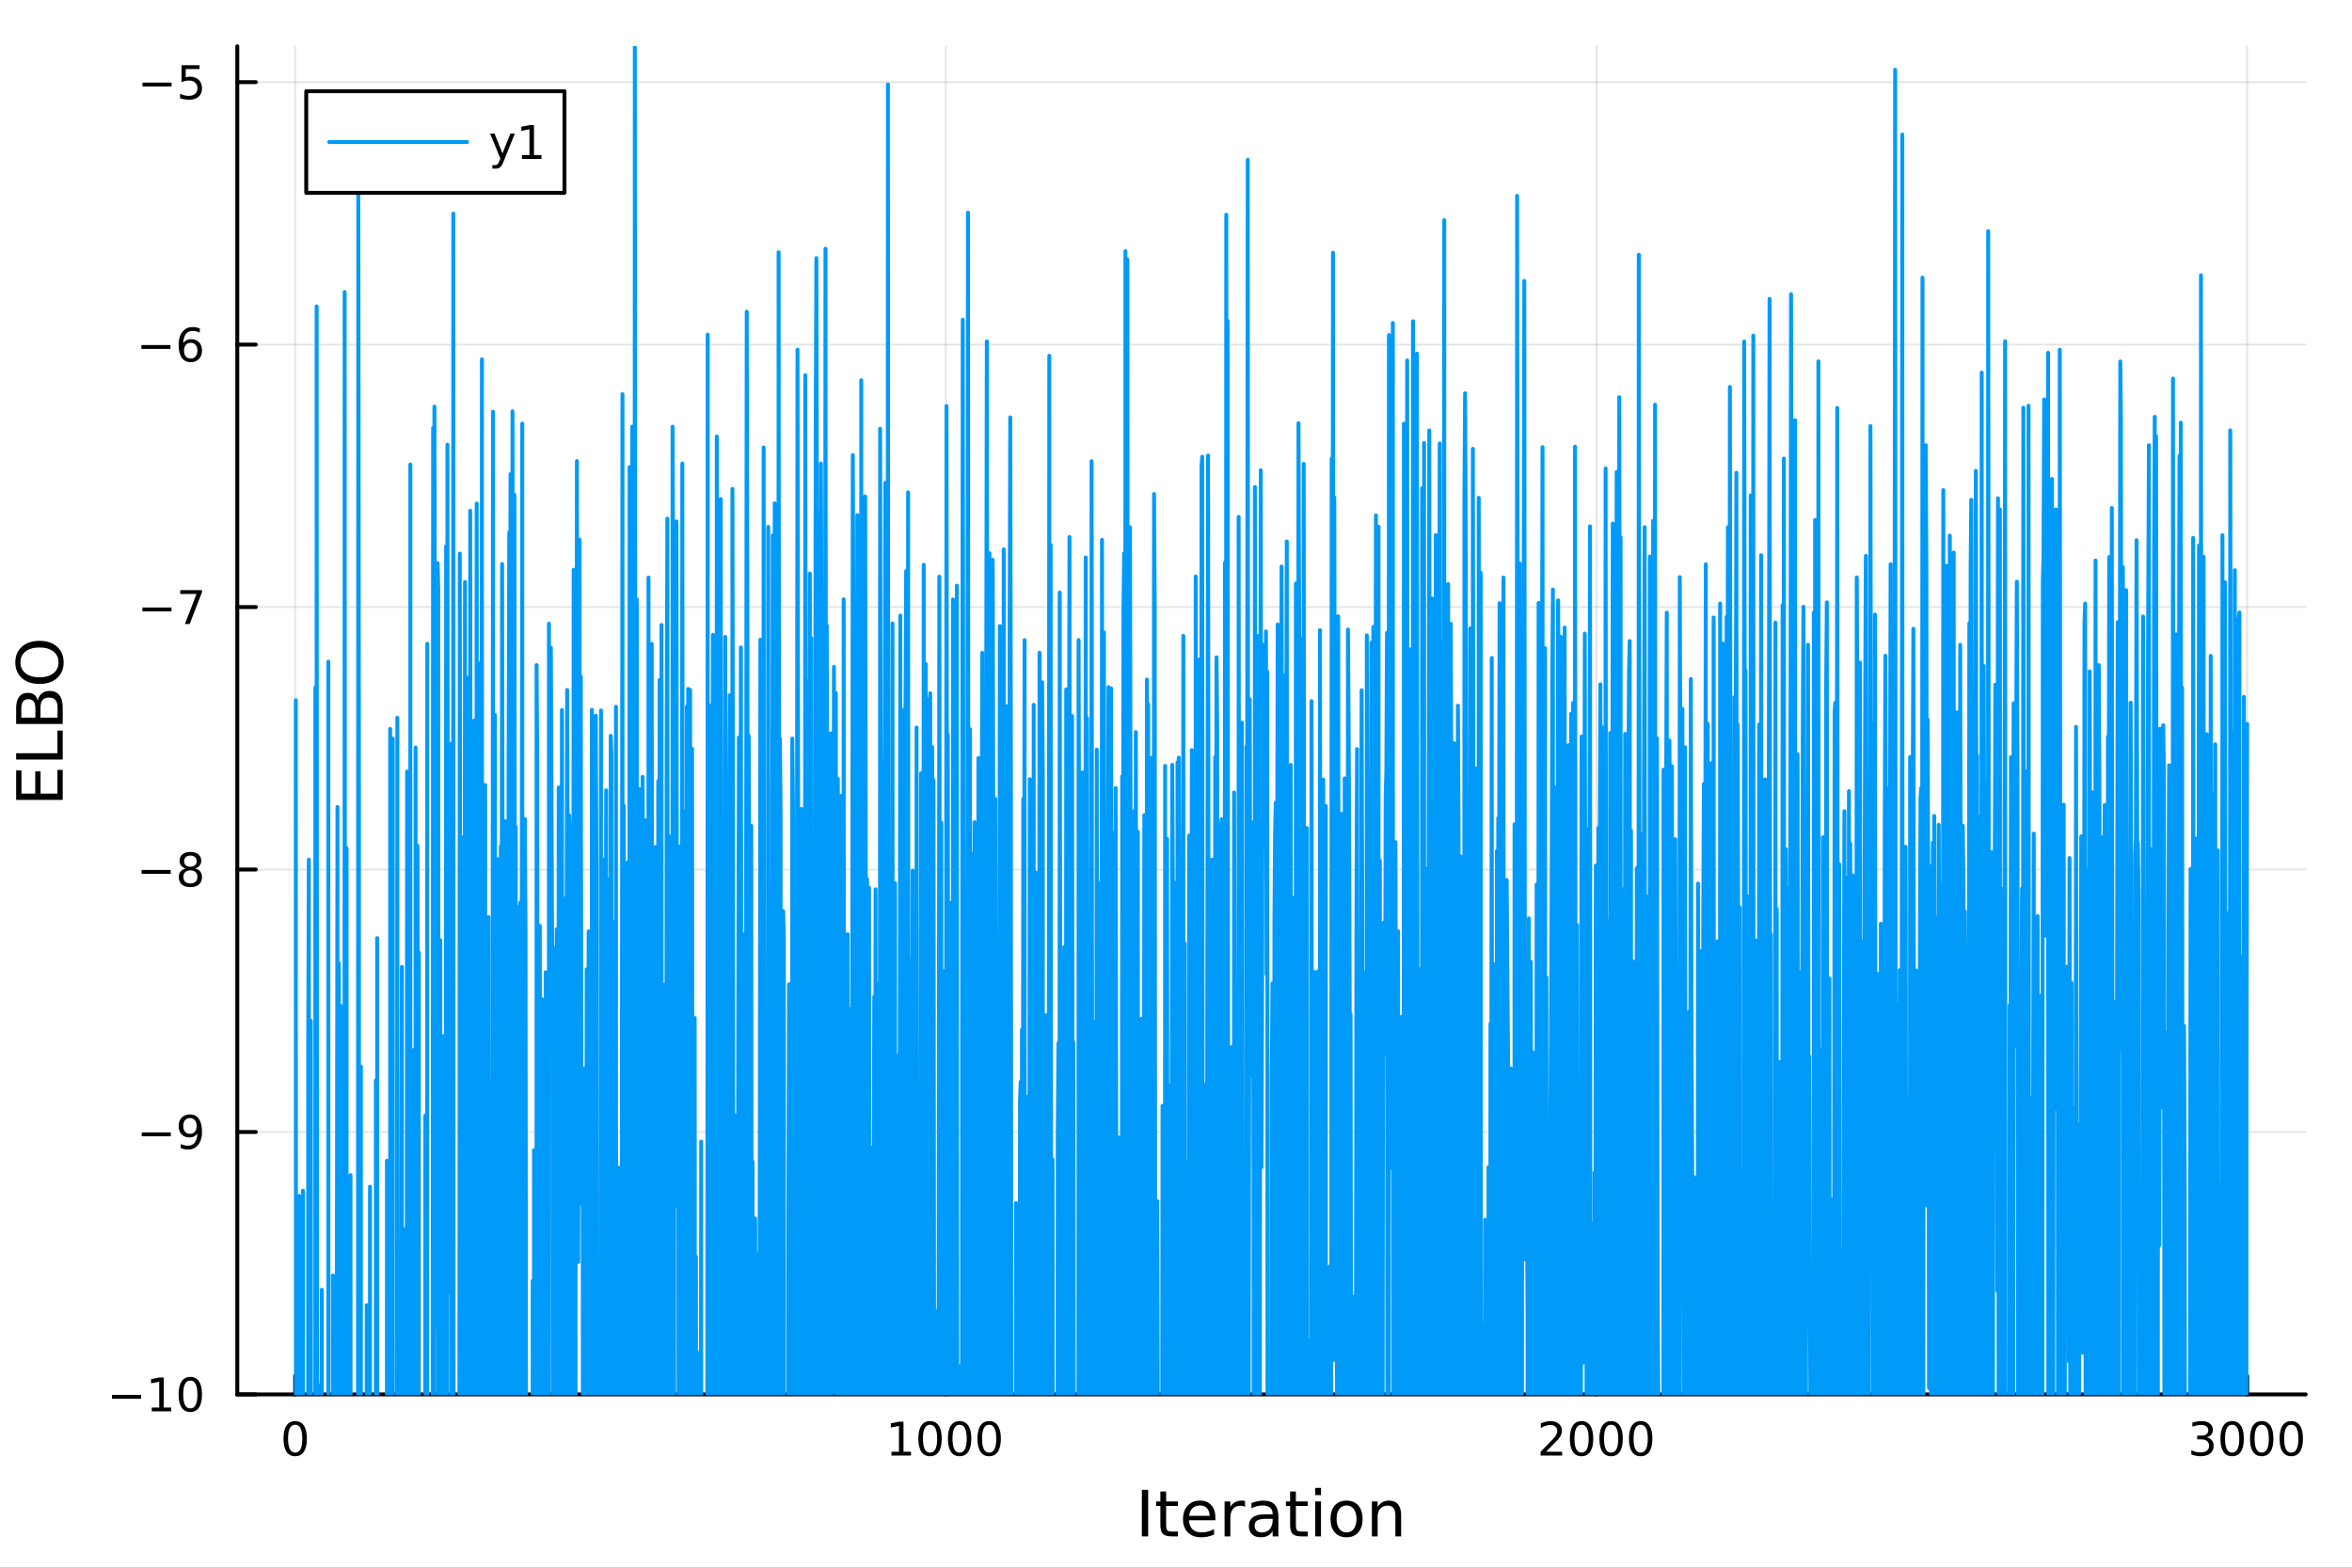 <?xml version="1.0" encoding="utf-8"?>
<svg xmlns="http://www.w3.org/2000/svg" xmlns:xlink="http://www.w3.org/1999/xlink" width="600" height="400" viewBox="0 0 2400 1600">
<rect x="0" y="0" width="2400" height="1600" fill="#333333" stroke="none"/>
<defs>
  <clipPath id="clip850">
    <rect x="0" y="0" width="2400" height="1600"/>
  </clipPath>
</defs>
<path clip-path="url(#clip850)" d="M0 1600 L2400 1600 L2400 0 L0 0  Z" fill="#ffffff" fill-rule="evenodd" fill-opacity="1"/>
<defs>
  <clipPath id="clip851">
    <rect x="480" y="0" width="1681" height="1600"/>
  </clipPath>
</defs>
<path clip-path="url(#clip850)" d="M242.135 1423.18 L2352.76 1423.18 L2352.76 47.244 L242.135 47.244  Z" fill="#ffffff" fill-rule="evenodd" fill-opacity="1"/>
<defs>
  <clipPath id="clip852">
    <rect x="242" y="47" width="2112" height="1377"/>
  </clipPath>
</defs>
<polyline clip-path="url(#clip852)" style="stroke:#000000; stroke-linecap:round; stroke-linejoin:round; stroke-width:2; stroke-opacity:0.1; fill:none" points="301.205,1423.18 301.205,47.244 "/>
<polyline clip-path="url(#clip852)" style="stroke:#000000; stroke-linecap:round; stroke-linejoin:round; stroke-width:2; stroke-opacity:0.1; fill:none" points="965.144,1423.18 965.144,47.244 "/>
<polyline clip-path="url(#clip852)" style="stroke:#000000; stroke-linecap:round; stroke-linejoin:round; stroke-width:2; stroke-opacity:0.1; fill:none" points="1629.08,1423.18 1629.08,47.244 "/>
<polyline clip-path="url(#clip852)" style="stroke:#000000; stroke-linecap:round; stroke-linejoin:round; stroke-width:2; stroke-opacity:0.1; fill:none" points="2293.02,1423.18 2293.02,47.244 "/>
<polyline clip-path="url(#clip852)" style="stroke:#000000; stroke-linecap:round; stroke-linejoin:round; stroke-width:2; stroke-opacity:0.1; fill:none" points="242.135,1423.18 2352.76,1423.18 "/>
<polyline clip-path="url(#clip852)" style="stroke:#000000; stroke-linecap:round; stroke-linejoin:round; stroke-width:2; stroke-opacity:0.1; fill:none" points="242.135,1155.31 2352.76,1155.31 "/>
<polyline clip-path="url(#clip852)" style="stroke:#000000; stroke-linecap:round; stroke-linejoin:round; stroke-width:2; stroke-opacity:0.1; fill:none" points="242.135,887.44 2352.76,887.44 "/>
<polyline clip-path="url(#clip852)" style="stroke:#000000; stroke-linecap:round; stroke-linejoin:round; stroke-width:2; stroke-opacity:0.1; fill:none" points="242.135,619.57 2352.76,619.57 "/>
<polyline clip-path="url(#clip852)" style="stroke:#000000; stroke-linecap:round; stroke-linejoin:round; stroke-width:2; stroke-opacity:0.1; fill:none" points="242.135,351.7 2352.76,351.7 "/>
<polyline clip-path="url(#clip852)" style="stroke:#000000; stroke-linecap:round; stroke-linejoin:round; stroke-width:2; stroke-opacity:0.1; fill:none" points="242.135,83.831 2352.76,83.831 "/>
<polyline clip-path="url(#clip850)" style="stroke:#000000; stroke-linecap:round; stroke-linejoin:round; stroke-width:4; stroke-opacity:1; fill:none" points="242.135,1423.18 2352.76,1423.18 "/>
<polyline clip-path="url(#clip850)" style="stroke:#000000; stroke-linecap:round; stroke-linejoin:round; stroke-width:4; stroke-opacity:1; fill:none" points="301.205,1423.18 301.205,1404.28 "/>
<polyline clip-path="url(#clip850)" style="stroke:#000000; stroke-linecap:round; stroke-linejoin:round; stroke-width:4; stroke-opacity:1; fill:none" points="965.144,1423.18 965.144,1404.28 "/>
<polyline clip-path="url(#clip850)" style="stroke:#000000; stroke-linecap:round; stroke-linejoin:round; stroke-width:4; stroke-opacity:1; fill:none" points="1629.08,1423.18 1629.08,1404.28 "/>
<polyline clip-path="url(#clip850)" style="stroke:#000000; stroke-linecap:round; stroke-linejoin:round; stroke-width:4; stroke-opacity:1; fill:none" points="2293.02,1423.18 2293.02,1404.28 "/>
<path clip-path="url(#clip850)" d="M301.205 1454.1 Q297.594 1454.1 295.766 1457.66 Q293.96 1461.2 293.96 1468.33 Q293.96 1475.44 295.766 1479.01 Q297.594 1482.55 301.205 1482.55 Q304.84 1482.55 306.645 1479.01 Q308.474 1475.44 308.474 1468.33 Q308.474 1461.2 306.645 1457.66 Q304.84 1454.1 301.205 1454.1 M301.205 1450.39 Q307.015 1450.39 310.071 1455 Q313.15 1459.58 313.15 1468.33 Q313.15 1477.06 310.071 1481.67 Q307.015 1486.25 301.205 1486.25 Q295.395 1486.25 292.316 1481.67 Q289.261 1477.06 289.261 1468.33 Q289.261 1459.58 292.316 1455 Q295.395 1450.39 301.205 1450.39 Z" fill="#000000" fill-rule="nonzero" fill-opacity="1" /><path clip-path="url(#clip850)" d="M909.67 1481.64 L917.309 1481.64 L917.309 1455.28 L908.998 1456.95 L908.998 1452.69 L917.262 1451.02 L921.938 1451.02 L921.938 1481.64 L929.577 1481.64 L929.577 1485.58 L909.67 1485.58 L909.67 1481.64 Z" fill="#000000" fill-rule="nonzero" fill-opacity="1" /><path clip-path="url(#clip850)" d="M949.021 1454.1 Q945.41 1454.1 943.582 1457.66 Q941.776 1461.2 941.776 1468.33 Q941.776 1475.44 943.582 1479.01 Q945.41 1482.55 949.021 1482.55 Q952.656 1482.55 954.461 1479.01 Q956.29 1475.44 956.29 1468.33 Q956.29 1461.2 954.461 1457.66 Q952.656 1454.1 949.021 1454.1 M949.021 1450.39 Q954.832 1450.39 957.887 1455 Q960.966 1459.58 960.966 1468.33 Q960.966 1477.06 957.887 1481.67 Q954.832 1486.25 949.021 1486.25 Q943.211 1486.25 940.133 1481.67 Q937.077 1477.06 937.077 1468.33 Q937.077 1459.58 940.133 1455 Q943.211 1450.39 949.021 1450.39 Z" fill="#000000" fill-rule="nonzero" fill-opacity="1" /><path clip-path="url(#clip850)" d="M979.183 1454.1 Q975.572 1454.1 973.743 1457.66 Q971.938 1461.2 971.938 1468.33 Q971.938 1475.44 973.743 1479.01 Q975.572 1482.55 979.183 1482.55 Q982.817 1482.55 984.623 1479.01 Q986.452 1475.44 986.452 1468.33 Q986.452 1461.2 984.623 1457.66 Q982.817 1454.1 979.183 1454.1 M979.183 1450.39 Q984.993 1450.39 988.049 1455 Q991.128 1459.58 991.128 1468.33 Q991.128 1477.06 988.049 1481.67 Q984.993 1486.25 979.183 1486.25 Q973.373 1486.25 970.294 1481.67 Q967.239 1477.06 967.239 1468.33 Q967.239 1459.58 970.294 1455 Q973.373 1450.39 979.183 1450.39 Z" fill="#000000" fill-rule="nonzero" fill-opacity="1" /><path clip-path="url(#clip850)" d="M1009.35 1454.1 Q1005.73 1454.1 1003.91 1457.66 Q1002.1 1461.2 1002.1 1468.33 Q1002.1 1475.44 1003.91 1479.01 Q1005.73 1482.55 1009.35 1482.55 Q1012.98 1482.55 1014.78 1479.01 Q1016.61 1475.44 1016.61 1468.33 Q1016.61 1461.2 1014.78 1457.66 Q1012.98 1454.1 1009.35 1454.1 M1009.35 1450.39 Q1015.16 1450.39 1018.21 1455 Q1021.29 1459.58 1021.29 1468.33 Q1021.29 1477.06 1018.21 1481.67 Q1015.16 1486.25 1009.35 1486.25 Q1003.53 1486.25 1000.46 1481.67 Q997.401 1477.06 997.401 1468.33 Q997.401 1459.58 1000.46 1455 Q1003.53 1450.39 1009.35 1450.39 Z" fill="#000000" fill-rule="nonzero" fill-opacity="1" /><path clip-path="url(#clip850)" d="M1577.69 1481.64 L1594.01 1481.64 L1594.01 1485.58 L1572.07 1485.58 L1572.07 1481.64 Q1574.73 1478.89 1579.31 1474.26 Q1583.92 1469.61 1585.1 1468.27 Q1587.35 1465.74 1588.23 1464.01 Q1589.13 1462.25 1589.13 1460.56 Q1589.13 1457.8 1587.18 1456.07 Q1585.26 1454.33 1582.16 1454.33 Q1579.96 1454.33 1577.51 1455.09 Q1575.08 1455.86 1572.3 1457.41 L1572.3 1452.69 Q1575.12 1451.55 1577.58 1450.97 Q1580.03 1450.39 1582.07 1450.39 Q1587.44 1450.39 1590.63 1453.08 Q1593.83 1455.77 1593.83 1460.26 Q1593.83 1462.39 1593.02 1464.31 Q1592.23 1466.2 1590.12 1468.8 Q1589.55 1469.47 1586.44 1472.69 Q1583.34 1475.88 1577.69 1481.64 Z" fill="#000000" fill-rule="nonzero" fill-opacity="1" /><path clip-path="url(#clip850)" d="M1613.83 1454.1 Q1610.22 1454.1 1608.39 1457.66 Q1606.58 1461.2 1606.58 1468.33 Q1606.58 1475.44 1608.39 1479.01 Q1610.22 1482.55 1613.83 1482.55 Q1617.46 1482.55 1619.27 1479.01 Q1621.1 1475.44 1621.1 1468.33 Q1621.1 1461.2 1619.27 1457.66 Q1617.46 1454.1 1613.83 1454.1 M1613.83 1450.39 Q1619.64 1450.39 1622.69 1455 Q1625.77 1459.58 1625.77 1468.33 Q1625.77 1477.06 1622.69 1481.67 Q1619.64 1486.25 1613.83 1486.25 Q1608.02 1486.25 1604.94 1481.67 Q1601.88 1477.06 1601.88 1468.33 Q1601.88 1459.58 1604.94 1455 Q1608.02 1450.39 1613.83 1450.39 Z" fill="#000000" fill-rule="nonzero" fill-opacity="1" /><path clip-path="url(#clip850)" d="M1643.99 1454.1 Q1640.38 1454.1 1638.55 1457.66 Q1636.74 1461.2 1636.74 1468.33 Q1636.74 1475.44 1638.55 1479.01 Q1640.38 1482.55 1643.99 1482.55 Q1647.62 1482.55 1649.43 1479.01 Q1651.26 1475.44 1651.26 1468.33 Q1651.26 1461.2 1649.43 1457.66 Q1647.62 1454.1 1643.99 1454.1 M1643.99 1450.39 Q1649.8 1450.39 1652.86 1455 Q1655.93 1459.58 1655.93 1468.33 Q1655.93 1477.06 1652.86 1481.67 Q1649.8 1486.25 1643.99 1486.25 Q1638.18 1486.25 1635.1 1481.67 Q1632.05 1477.06 1632.05 1468.33 Q1632.05 1459.58 1635.1 1455 Q1638.18 1450.39 1643.99 1450.39 Z" fill="#000000" fill-rule="nonzero" fill-opacity="1" /><path clip-path="url(#clip850)" d="M1674.15 1454.1 Q1670.54 1454.1 1668.71 1457.66 Q1666.91 1461.2 1666.91 1468.33 Q1666.91 1475.44 1668.71 1479.01 Q1670.54 1482.55 1674.15 1482.55 Q1677.79 1482.55 1679.59 1479.01 Q1681.42 1475.44 1681.42 1468.33 Q1681.42 1461.2 1679.59 1457.66 Q1677.79 1454.1 1674.15 1454.1 M1674.15 1450.39 Q1679.96 1450.39 1683.02 1455 Q1686.1 1459.58 1686.1 1468.33 Q1686.1 1477.06 1683.02 1481.67 Q1679.96 1486.25 1674.15 1486.25 Q1668.34 1486.25 1665.26 1481.67 Q1662.21 1477.06 1662.21 1468.33 Q1662.21 1459.58 1665.26 1455 Q1668.34 1450.39 1674.15 1450.39 Z" fill="#000000" fill-rule="nonzero" fill-opacity="1" /><path clip-path="url(#clip850)" d="M2251.7 1466.95 Q2255.06 1467.66 2256.93 1469.93 Q2258.83 1472.2 2258.83 1475.53 Q2258.83 1480.65 2255.31 1483.45 Q2251.79 1486.25 2245.31 1486.25 Q2243.14 1486.25 2240.82 1485.81 Q2238.53 1485.39 2236.08 1484.54 L2236.08 1480.02 Q2238.02 1481.16 2240.34 1481.74 Q2242.65 1482.32 2245.17 1482.32 Q2249.57 1482.32 2251.86 1480.58 Q2254.18 1478.84 2254.18 1475.53 Q2254.18 1472.48 2252.03 1470.77 Q2249.9 1469.03 2246.08 1469.03 L2242.05 1469.03 L2242.05 1465.19 L2246.26 1465.19 Q2249.71 1465.19 2251.54 1463.82 Q2253.37 1462.43 2253.37 1459.84 Q2253.37 1457.18 2251.47 1455.77 Q2249.6 1454.33 2246.08 1454.33 Q2244.16 1454.33 2241.96 1454.75 Q2239.76 1455.16 2237.12 1456.04 L2237.12 1451.88 Q2239.78 1451.14 2242.1 1450.77 Q2244.43 1450.39 2246.49 1450.39 Q2251.82 1450.39 2254.92 1452.83 Q2258.02 1455.23 2258.02 1459.35 Q2258.02 1462.22 2256.38 1464.21 Q2254.73 1466.18 2251.7 1466.95 Z" fill="#000000" fill-rule="nonzero" fill-opacity="1" /><path clip-path="url(#clip850)" d="M2277.7 1454.1 Q2274.09 1454.1 2272.26 1457.66 Q2270.45 1461.2 2270.45 1468.33 Q2270.45 1475.44 2272.26 1479.01 Q2274.09 1482.55 2277.7 1482.55 Q2281.33 1482.55 2283.14 1479.01 Q2284.97 1475.44 2284.97 1468.33 Q2284.97 1461.2 2283.14 1457.66 Q2281.33 1454.1 2277.7 1454.1 M2277.7 1450.39 Q2283.51 1450.39 2286.56 1455 Q2289.64 1459.58 2289.64 1468.33 Q2289.64 1477.06 2286.56 1481.67 Q2283.51 1486.25 2277.7 1486.25 Q2271.89 1486.25 2268.81 1481.67 Q2265.75 1477.06 2265.75 1468.33 Q2265.75 1459.58 2268.81 1455 Q2271.89 1450.39 2277.7 1450.39 Z" fill="#000000" fill-rule="nonzero" fill-opacity="1" /><path clip-path="url(#clip850)" d="M2307.86 1454.1 Q2304.25 1454.1 2302.42 1457.66 Q2300.61 1461.2 2300.61 1468.33 Q2300.61 1475.44 2302.42 1479.01 Q2304.25 1482.55 2307.86 1482.55 Q2311.49 1482.55 2313.3 1479.01 Q2315.13 1475.44 2315.13 1468.33 Q2315.13 1461.2 2313.3 1457.66 Q2311.49 1454.1 2307.86 1454.1 M2307.86 1450.39 Q2313.67 1450.39 2316.72 1455 Q2319.8 1459.58 2319.8 1468.33 Q2319.8 1477.06 2316.72 1481.67 Q2313.67 1486.25 2307.86 1486.25 Q2302.05 1486.25 2298.97 1481.67 Q2295.91 1477.06 2295.91 1468.33 Q2295.91 1459.58 2298.97 1455 Q2302.05 1450.39 2307.86 1450.39 Z" fill="#000000" fill-rule="nonzero" fill-opacity="1" /><path clip-path="url(#clip850)" d="M2338.02 1454.1 Q2334.41 1454.1 2332.58 1457.66 Q2330.78 1461.2 2330.78 1468.33 Q2330.78 1475.44 2332.58 1479.01 Q2334.41 1482.55 2338.02 1482.55 Q2341.66 1482.55 2343.46 1479.01 Q2345.29 1475.44 2345.29 1468.33 Q2345.29 1461.2 2343.46 1457.66 Q2341.66 1454.1 2338.02 1454.1 M2338.02 1450.39 Q2343.83 1450.39 2346.89 1455 Q2349.97 1459.58 2349.97 1468.33 Q2349.97 1477.06 2346.89 1481.67 Q2343.83 1486.25 2338.02 1486.25 Q2332.21 1486.25 2329.13 1481.67 Q2326.08 1477.06 2326.08 1468.33 Q2326.08 1459.58 2329.13 1455 Q2332.21 1450.39 2338.02 1450.39 Z" fill="#000000" fill-rule="nonzero" fill-opacity="1" /><path clip-path="url(#clip850)" d="M1165.17 1520.52 L1171.6 1520.52 L1171.6 1568.04 L1165.17 1568.04 L1165.17 1520.52 Z" fill="#000000" fill-rule="nonzero" fill-opacity="1" /><path clip-path="url(#clip850)" d="M1189.93 1522.27 L1189.93 1532.4 L1201.99 1532.4 L1201.99 1536.95 L1189.93 1536.95 L1189.93 1556.3 Q1189.93 1560.66 1191.11 1561.9 Q1192.32 1563.14 1195.98 1563.14 L1201.99 1563.14 L1201.99 1568.04 L1195.98 1568.04 Q1189.2 1568.04 1186.62 1565.53 Q1184.04 1562.98 1184.04 1556.3 L1184.04 1536.95 L1179.74 1536.95 L1179.74 1532.4 L1184.04 1532.4 L1184.04 1522.27 L1189.93 1522.27 Z" fill="#000000" fill-rule="nonzero" fill-opacity="1" /><path clip-path="url(#clip850)" d="M1240.19 1548.76 L1240.19 1551.62 L1213.26 1551.62 Q1213.64 1557.67 1216.89 1560.85 Q1220.17 1564 1225.99 1564 Q1229.36 1564 1232.52 1563.17 Q1235.7 1562.35 1238.82 1560.69 L1238.82 1566.23 Q1235.67 1567.57 1232.36 1568.27 Q1229.05 1568.97 1225.64 1568.97 Q1217.11 1568.97 1212.11 1564 Q1207.15 1559.04 1207.15 1550.57 Q1207.15 1541.82 1211.86 1536.69 Q1216.6 1531.54 1224.62 1531.54 Q1231.81 1531.54 1235.98 1536.18 Q1240.19 1540.8 1240.19 1548.76 M1234.33 1547.04 Q1234.27 1542.23 1231.62 1539.37 Q1229.01 1536.5 1224.69 1536.5 Q1219.78 1536.5 1216.82 1539.27 Q1213.9 1542.04 1213.45 1547.07 L1234.33 1547.04 Z" fill="#000000" fill-rule="nonzero" fill-opacity="1" /><path clip-path="url(#clip850)" d="M1270.45 1537.87 Q1269.47 1537.3 1268.29 1537.04 Q1267.14 1536.76 1265.74 1536.76 Q1260.78 1536.76 1258.11 1540 Q1255.46 1543.22 1255.46 1549.27 L1255.46 1568.04 L1249.58 1568.04 L1249.58 1532.4 L1255.46 1532.4 L1255.46 1537.93 Q1257.31 1534.69 1260.27 1533.13 Q1263.23 1531.54 1267.46 1531.54 Q1268.07 1531.54 1268.8 1531.63 Q1269.53 1531.7 1270.42 1531.85 L1270.45 1537.87 Z" fill="#000000" fill-rule="nonzero" fill-opacity="1" /><path clip-path="url(#clip850)" d="M1292.8 1550.12 Q1285.7 1550.12 1282.96 1551.75 Q1280.23 1553.37 1280.23 1557.29 Q1280.23 1560.4 1282.26 1562.25 Q1284.33 1564.07 1287.86 1564.07 Q1292.73 1564.07 1295.66 1560.63 Q1298.62 1557.16 1298.62 1551.43 L1298.62 1550.12 L1292.8 1550.12 M1304.48 1547.71 L1304.48 1568.04 L1298.62 1568.04 L1298.62 1562.63 Q1296.62 1565.88 1293.63 1567.44 Q1290.63 1568.97 1286.31 1568.97 Q1280.83 1568.97 1277.58 1565.91 Q1274.37 1562.82 1274.37 1557.67 Q1274.37 1551.65 1278.38 1548.6 Q1282.42 1545.54 1290.41 1545.54 L1298.62 1545.54 L1298.62 1544.97 Q1298.62 1540.93 1295.95 1538.73 Q1293.31 1536.5 1288.5 1536.5 Q1285.45 1536.5 1282.55 1537.23 Q1279.65 1537.97 1276.98 1539.43 L1276.98 1534.02 Q1280.19 1532.78 1283.22 1532.17 Q1286.24 1531.54 1289.11 1531.54 Q1296.84 1531.54 1300.66 1535.55 Q1304.48 1539.56 1304.48 1547.71 Z" fill="#000000" fill-rule="nonzero" fill-opacity="1" /><path clip-path="url(#clip850)" d="M1322.34 1522.27 L1322.34 1532.4 L1334.4 1532.4 L1334.4 1536.95 L1322.34 1536.95 L1322.34 1556.3 Q1322.34 1560.66 1323.51 1561.9 Q1324.72 1563.14 1328.38 1563.14 L1334.4 1563.14 L1334.4 1568.04 L1328.38 1568.04 Q1321.6 1568.04 1319.03 1565.53 Q1316.45 1562.98 1316.45 1556.3 L1316.45 1536.95 L1312.15 1536.95 L1312.15 1532.4 L1316.45 1532.4 L1316.45 1522.27 L1322.34 1522.27 Z" fill="#000000" fill-rule="nonzero" fill-opacity="1" /><path clip-path="url(#clip850)" d="M1342.1 1532.4 L1347.96 1532.4 L1347.96 1568.04 L1342.1 1568.04 L1342.1 1532.4 M1342.1 1518.52 L1347.96 1518.52 L1347.96 1525.93 L1342.1 1525.93 L1342.1 1518.52 Z" fill="#000000" fill-rule="nonzero" fill-opacity="1" /><path clip-path="url(#clip850)" d="M1374.02 1536.5 Q1369.31 1536.5 1366.58 1540.19 Q1363.84 1543.85 1363.84 1550.25 Q1363.84 1556.65 1366.55 1560.34 Q1369.28 1564 1374.02 1564 Q1378.7 1564 1381.44 1560.31 Q1384.18 1556.62 1384.18 1550.25 Q1384.18 1543.92 1381.44 1540.23 Q1378.7 1536.5 1374.02 1536.5 M1374.02 1531.54 Q1381.66 1531.54 1386.02 1536.5 Q1390.38 1541.47 1390.38 1550.25 Q1390.38 1559 1386.02 1564 Q1381.66 1568.97 1374.02 1568.97 Q1366.35 1568.97 1361.99 1564 Q1357.66 1559 1357.66 1550.25 Q1357.66 1541.47 1361.99 1536.5 Q1366.35 1531.54 1374.02 1531.54 Z" fill="#000000" fill-rule="nonzero" fill-opacity="1" /><path clip-path="url(#clip850)" d="M1429.72 1546.53 L1429.72 1568.04 L1423.87 1568.04 L1423.87 1546.72 Q1423.87 1541.66 1421.89 1539.14 Q1419.92 1536.63 1415.97 1536.63 Q1411.23 1536.63 1408.5 1539.65 Q1405.76 1542.68 1405.76 1547.9 L1405.76 1568.04 L1399.87 1568.04 L1399.87 1532.4 L1405.76 1532.4 L1405.76 1537.93 Q1407.86 1534.72 1410.69 1533.13 Q1413.56 1531.54 1417.28 1531.54 Q1423.42 1531.54 1426.57 1535.36 Q1429.72 1539.14 1429.72 1546.53 Z" fill="#000000" fill-rule="nonzero" fill-opacity="1" /><polyline clip-path="url(#clip850)" style="stroke:#000000; stroke-linecap:round; stroke-linejoin:round; stroke-width:4; stroke-opacity:1; fill:none" points="242.135,1423.18 242.135,47.244 "/>
<polyline clip-path="url(#clip850)" style="stroke:#000000; stroke-linecap:round; stroke-linejoin:round; stroke-width:4; stroke-opacity:1; fill:none" points="242.135,1423.18 261.032,1423.18 "/>
<polyline clip-path="url(#clip850)" style="stroke:#000000; stroke-linecap:round; stroke-linejoin:round; stroke-width:4; stroke-opacity:1; fill:none" points="242.135,1155.31 261.032,1155.31 "/>
<polyline clip-path="url(#clip850)" style="stroke:#000000; stroke-linecap:round; stroke-linejoin:round; stroke-width:4; stroke-opacity:1; fill:none" points="242.135,887.44 261.032,887.44 "/>
<polyline clip-path="url(#clip850)" style="stroke:#000000; stroke-linecap:round; stroke-linejoin:round; stroke-width:4; stroke-opacity:1; fill:none" points="242.135,619.57 261.032,619.57 "/>
<polyline clip-path="url(#clip850)" style="stroke:#000000; stroke-linecap:round; stroke-linejoin:round; stroke-width:4; stroke-opacity:1; fill:none" points="242.135,351.7 261.032,351.7 "/>
<polyline clip-path="url(#clip850)" style="stroke:#000000; stroke-linecap:round; stroke-linejoin:round; stroke-width:4; stroke-opacity:1; fill:none" points="242.135,83.831 261.032,83.831 "/>
<path clip-path="url(#clip850)" d="M114.26 1423.63 L143.936 1423.63 L143.936 1427.57 L114.26 1427.57 L114.26 1423.63 Z" fill="#000000" fill-rule="nonzero" fill-opacity="1" /><path clip-path="url(#clip850)" d="M154.839 1436.52 L162.477 1436.52 L162.477 1410.16 L154.167 1411.83 L154.167 1407.57 L162.431 1405.9 L167.107 1405.9 L167.107 1436.52 L174.746 1436.52 L174.746 1440.46 L154.839 1440.46 L154.839 1436.52 Z" fill="#000000" fill-rule="nonzero" fill-opacity="1" /><path clip-path="url(#clip850)" d="M194.19 1408.98 Q190.579 1408.98 188.75 1412.54 Q186.945 1416.08 186.945 1423.21 Q186.945 1430.32 188.75 1433.89 Q190.579 1437.43 194.19 1437.43 Q197.825 1437.43 199.63 1433.89 Q201.459 1430.32 201.459 1423.21 Q201.459 1416.08 199.63 1412.54 Q197.825 1408.98 194.19 1408.98 M194.19 1405.27 Q200 1405.27 203.056 1409.88 Q206.135 1414.46 206.135 1423.21 Q206.135 1431.94 203.056 1436.55 Q200 1441.13 194.19 1441.13 Q188.38 1441.13 185.301 1436.55 Q182.246 1431.94 182.246 1423.21 Q182.246 1414.46 185.301 1409.88 Q188.38 1405.27 194.19 1405.27 Z" fill="#000000" fill-rule="nonzero" fill-opacity="1" /><path clip-path="url(#clip850)" d="M144.607 1155.76 L174.283 1155.76 L174.283 1159.7 L144.607 1159.7 L144.607 1155.76 Z" fill="#000000" fill-rule="nonzero" fill-opacity="1" /><path clip-path="url(#clip850)" d="M184.514 1171.87 L184.514 1167.61 Q186.274 1168.45 188.079 1168.89 Q189.885 1169.33 191.621 1169.33 Q196.25 1169.33 198.681 1166.22 Q201.135 1163.1 201.482 1156.76 Q200.139 1158.75 198.079 1159.81 Q196.019 1160.88 193.519 1160.88 Q188.334 1160.88 185.301 1157.75 Q182.292 1154.6 182.292 1149.16 Q182.292 1143.84 185.44 1140.62 Q188.588 1137.41 193.82 1137.41 Q199.815 1137.41 202.963 1142.01 Q206.135 1146.59 206.135 1155.34 Q206.135 1163.52 202.246 1168.4 Q198.38 1173.26 191.829 1173.26 Q190.07 1173.26 188.264 1172.91 Q186.459 1172.57 184.514 1171.87 M193.82 1157.22 Q196.968 1157.22 198.797 1155.07 Q200.649 1152.91 200.649 1149.16 Q200.649 1145.44 198.797 1143.28 Q196.968 1141.11 193.82 1141.11 Q190.672 1141.11 188.82 1143.28 Q186.991 1145.44 186.991 1149.16 Q186.991 1152.91 188.82 1155.07 Q190.672 1157.22 193.82 1157.22 Z" fill="#000000" fill-rule="nonzero" fill-opacity="1" /><path clip-path="url(#clip850)" d="M144.515 887.892 L174.19 887.892 L174.19 891.827 L144.515 891.827 L144.515 887.892 Z" fill="#000000" fill-rule="nonzero" fill-opacity="1" /><path clip-path="url(#clip850)" d="M194.283 888.308 Q190.95 888.308 189.028 890.091 Q187.13 891.873 187.13 894.998 Q187.13 898.123 189.028 899.905 Q190.95 901.688 194.283 901.688 Q197.616 901.688 199.537 899.905 Q201.459 898.1 201.459 894.998 Q201.459 891.873 199.537 890.091 Q197.639 888.308 194.283 888.308 M189.607 886.317 Q186.598 885.577 184.908 883.517 Q183.241 881.456 183.241 878.493 Q183.241 874.35 186.181 871.943 Q189.144 869.535 194.283 869.535 Q199.445 869.535 202.385 871.943 Q205.324 874.35 205.324 878.493 Q205.324 881.456 203.635 883.517 Q201.968 885.577 198.982 886.317 Q202.362 887.105 204.237 889.396 Q206.135 891.688 206.135 894.998 Q206.135 900.021 203.056 902.706 Q200 905.391 194.283 905.391 Q188.565 905.391 185.487 902.706 Q182.431 900.021 182.431 894.998 Q182.431 891.688 184.329 889.396 Q186.227 887.105 189.607 886.317 M187.894 878.933 Q187.894 881.618 189.561 883.123 Q191.25 884.628 194.283 884.628 Q197.292 884.628 198.982 883.123 Q200.695 881.618 200.695 878.933 Q200.695 876.248 198.982 874.743 Q197.292 873.239 194.283 873.239 Q191.25 873.239 189.561 874.743 Q187.894 876.248 187.894 878.933 Z" fill="#000000" fill-rule="nonzero" fill-opacity="1" /><path clip-path="url(#clip850)" d="M145.325 620.022 L175.001 620.022 L175.001 623.957 L145.325 623.957 L145.325 620.022 Z" fill="#000000" fill-rule="nonzero" fill-opacity="1" /><path clip-path="url(#clip850)" d="M183.913 602.29 L206.135 602.29 L206.135 604.281 L193.588 636.85 L188.704 636.85 L200.51 606.225 L183.913 606.225 L183.913 602.29 Z" fill="#000000" fill-rule="nonzero" fill-opacity="1" /><path clip-path="url(#clip850)" d="M144.26 352.152 L173.936 352.152 L173.936 356.087 L144.26 356.087 L144.26 352.152 Z" fill="#000000" fill-rule="nonzero" fill-opacity="1" /><path clip-path="url(#clip850)" d="M194.607 349.837 Q191.459 349.837 189.607 351.99 Q187.778 354.143 187.778 357.893 Q187.778 361.619 189.607 363.795 Q191.459 365.948 194.607 365.948 Q197.755 365.948 199.584 363.795 Q201.436 361.619 201.436 357.893 Q201.436 354.143 199.584 351.99 Q197.755 349.837 194.607 349.837 M203.889 335.184 L203.889 339.444 Q202.13 338.61 200.325 338.17 Q198.542 337.731 196.783 337.731 Q192.153 337.731 189.7 340.856 Q187.269 343.981 186.922 350.3 Q188.288 348.286 190.348 347.221 Q192.408 346.133 194.885 346.133 Q200.093 346.133 203.102 349.305 Q206.135 352.453 206.135 357.893 Q206.135 363.217 202.987 366.434 Q199.838 369.652 194.607 369.652 Q188.612 369.652 185.44 365.068 Q182.269 360.462 182.269 351.735 Q182.269 343.541 186.158 338.68 Q190.047 333.795 196.598 333.795 Q198.357 333.795 200.139 334.143 Q201.945 334.49 203.889 335.184 Z" fill="#000000" fill-rule="nonzero" fill-opacity="1" /><path clip-path="url(#clip850)" d="M145.417 84.282 L175.093 84.282 L175.093 88.217 L145.417 88.217 L145.417 84.282 Z" fill="#000000" fill-rule="nonzero" fill-opacity="1" /><path clip-path="url(#clip850)" d="M185.232 66.551 L203.588 66.551 L203.588 70.486 L189.514 70.486 L189.514 78.958 Q190.533 78.611 191.551 78.449 Q192.57 78.264 193.588 78.264 Q199.375 78.264 202.755 81.435 Q206.135 84.606 206.135 90.023 Q206.135 95.601 202.662 98.703 Q199.19 101.782 192.871 101.782 Q190.695 101.782 188.426 101.412 Q186.181 101.041 183.774 100.3 L183.774 95.601 Q185.857 96.736 188.079 97.291 Q190.301 97.847 192.778 97.847 Q196.783 97.847 199.121 95.74 Q201.459 93.634 201.459 90.023 Q201.459 86.412 199.121 84.305 Q196.783 82.199 192.778 82.199 Q190.903 82.199 189.028 82.615 Q187.176 83.032 185.232 83.912 L185.232 66.551 Z" fill="#000000" fill-rule="nonzero" fill-opacity="1" /><path clip-path="url(#clip850)" d="M16.484 816.375 L16.484 786.329 L21.895 786.329 L21.895 809.945 L35.963 809.945 L35.963 787.315 L41.374 787.315 L41.374 809.945 L58.593 809.945 L58.593 785.756 L64.004 785.756 L64.004 816.375 L16.484 816.375 Z" fill="#000000" fill-rule="nonzero" fill-opacity="1" /><path clip-path="url(#clip850)" d="M16.484 775.189 L16.484 768.759 L58.593 768.759 L58.593 745.62 L64.004 745.62 L64.004 775.189 L16.484 775.189 Z" fill="#000000" fill-rule="nonzero" fill-opacity="1" /><path clip-path="url(#clip850)" d="M41.31 732.443 L58.721 732.443 L58.721 722.13 Q58.721 716.942 56.588 714.46 Q54.424 711.945 50 711.945 Q45.544 711.945 43.443 714.46 Q41.31 716.942 41.31 722.13 L41.31 732.443 M21.768 732.443 L36.09 732.443 L36.09 722.926 Q36.09 718.216 34.34 715.924 Q32.558 713.6 28.929 713.6 Q25.332 713.6 23.55 715.924 Q21.768 718.216 21.768 722.926 L21.768 732.443 M16.484 738.872 L16.484 722.449 Q16.484 715.096 19.54 711.118 Q22.595 707.139 28.229 707.139 Q32.589 707.139 35.167 709.176 Q37.746 711.213 38.382 715.16 Q39.401 710.418 42.647 707.808 Q45.862 705.166 50.7 705.166 Q57.066 705.166 60.535 709.495 Q64.004 713.823 64.004 721.812 L64.004 738.872 L16.484 738.872 Z" fill="#000000" fill-rule="nonzero" fill-opacity="1" /><path clip-path="url(#clip850)" d="M20.845 676.011 Q20.845 683.013 26.064 687.151 Q31.284 691.257 40.292 691.257 Q49.267 691.257 54.487 687.151 Q59.707 683.013 59.707 676.011 Q59.707 669.009 54.487 664.935 Q49.267 660.829 40.292 660.829 Q31.284 660.829 26.064 664.935 Q20.845 669.009 20.845 676.011 M15.625 676.011 Q15.625 666.017 22.341 660.033 Q29.025 654.049 40.292 654.049 Q51.527 654.049 58.243 660.033 Q64.927 666.017 64.927 676.011 Q64.927 686.037 58.243 692.052 Q51.559 698.036 40.292 698.036 Q29.025 698.036 22.341 692.052 Q15.625 686.037 15.625 676.011 Z" fill="#000000" fill-rule="nonzero" fill-opacity="1" /><polyline clip-path="url(#clip852)" style="stroke:#009af9; stroke-linecap:round; stroke-linejoin:round; stroke-width:4; stroke-opacity:1; fill:none" points="301.869,714.59 302.533,5181.14 303.197,1300.34 303.861,12256.6 304.525,2978.28 305.189,1220.57 305.853,2153.49 306.517,22242 307.181,2754.44 307.845,14171.3 308.509,36584.5 309.173,1215.2 309.836,6970.32 310.5,81420.4 311.164,4.1943e+06 311.828,3997.25 312.492,8409.01 313.156,19393.7 313.82,51230.5 314.484,1069.67 315.148,877.308 315.812,2053.4 316.476,1141.13 317.14,1041.72 317.804,3463.93 318.468,3537.27 319.132,228415 319.796,21097.3 320.46,7882.04 321.123,42848.2 321.787,701.615 322.451,35846.4 323.115,312.693 323.779,1946.58 324.443,28262.3 325.107,4.1943e+06 325.771,1413.95 326.435,12056.8 327.099,2995.76 327.763,1542.84 328.427,1316.3 329.091,151616 329.755,4.1943e+06 330.419,2046.26 331.083,2028.14 331.746,2287.35 332.41,4415.19 333.074,1886.44 333.738,3628.01 334.402,12878.3 335.066,675.39 335.73,7646.84 336.394,114222 337.058,1502.64 337.722,4783.64 338.386,137161 339.05,1.51597e+06 339.714,1301.71 340.378,7279.93 341.042,3071.94 341.706,94356.7 342.369,28935.5 343.033,112113 343.697,1343.24 344.361,823.609 345.025,15965.6 345.689,983.277 346.353,1320.44 347.017,5984.75 347.681,1026.56 348.345,3.28472e+06 349.009,105142 349.673,20209.6 350.337,139959 351.001,6243.85 351.665,297.972 352.329,1866.95 352.993,4802.92 353.656,865.611 354.32,29753.4 354.984,239760 355.648,62714.8 356.312,146352 356.976,10765.7 357.64,1199.3 358.304,3389.71 358.968,1775.41 359.632,3483.64 360.296,1711.19 360.96,2680.26 361.624,2243 362.288,1652.09 362.952,6591.44 363.616,25469.7 364.279,9136.42 364.943,2619.28 365.607,189.752 366.271,820.717 366.935,9373.78 367.599,7996.24 368.263,1088.69 368.927,116466 369.591,2424.12 370.255,222864 370.919,68318 371.583,6574 372.247,79724.9 372.911,7640.63 373.575,4898.57 374.239,1332.08 374.902,5180.3 375.566,28266.9 376.23,13033.8 376.894,5089.46 377.558,1211.18 378.222,4.1943e+06 378.886,629768 379.55,26007.9 380.214,2239.33 380.878,59215.4 381.542,2.13625e+06 382.206,2337.57 382.87,17763.5 383.534,1102.69 384.198,11251.7 384.862,957.417 385.526,6640.38 386.189,7235.06 386.853,5071.61 387.517,285402 388.181,1966.89 388.845,247163 389.509,7911.4 390.173,1718.53 390.837,47996.8 391.501,134833 392.165,196385 392.829,10801.9 393.493,15473.1 394.157,16348.6 394.821,1184.61 395.485,27971.1 396.149,3.93766e+06 396.812,859284 397.476,19008.7 398.14,743.912 398.804,3545.07 399.468,45024.5 400.132,2745.65 400.796,753.871 401.46,16968.8 402.124,4753.31 402.788,150231 403.452,9540.33 404.116,6366.7 404.78,2161.71 405.444,732.544 406.108,27948 406.772,1.50545e+06 407.435,50144.8 408.099,8381.58 408.763,1492.24 409.427,1299.92 410.091,986.805 410.755,164280 411.419,188246 412.083,4598.38 412.747,1254.68 413.411,2729.49 414.075,7271.19 414.739,1977.1 415.403,787.409 416.067,10534.8 416.731,5834.2 417.395,3095.32 418.058,19956.3 418.722,474.045 419.386,13525.2 420.05,1510.4 420.714,4482.98 421.378,1227.66 422.042,2035.64 422.706,1071.14 423.37,9826.68 424.034,762.947 424.698,2283.98 425.362,2805.58 426.026,863.127 426.69,1481.96 427.354,972.084 428.018,16918.3 428.682,5619.41 429.345,7306.93 430.009,2343.01 430.673,4374.75 431.337,6978.17 432.001,2229.81 432.665,1437.75 433.329,3769.65 433.993,1138.59 434.657,2557.17 435.321,3160.72 435.985,657.026 436.649,55449.4 437.313,9072.79 437.977,5073.92 438.641,2356.51 439.305,16229 439.968,4.1943e+06 440.632,1893.57 441.296,2016.26 441.96,436.65 442.624,14220 443.288,414.981 443.952,801.779 444.616,1354.68 445.28,1177.29 445.944,1020.18 446.608,574.81 447.272,605.338 447.936,4467.32 448.6,1075.66 449.264,959.513 449.928,1891.58 450.591,1733.58 451.255,7037.95 451.919,3665.4 452.583,1057.52 453.247,1142.35 453.911,2543.14 454.575,2203.65 455.239,557.715 455.903,3047.63 456.567,453.777 457.231,1319.62 457.895,899.816 458.559,1068.13 459.223,1143.19 459.887,759.21 460.551,949.502 461.215,4140.2 461.878,3150.06 462.542,218.042 463.206,2851.18 463.87,7045.1 464.534,2157.63 465.198,2582.7 465.862,1671 466.526,6874 467.19,13642 467.854,10529.3 468.518,1977.5 469.182,565.052 469.846,1371.77 470.51,1479.04 471.174,1048.93 471.838,1377.05 472.501,1510.51 473.165,853.863 473.829,2023.52 474.493,594.02 475.157,2261.68 475.821,1278.42 476.485,2232.54 477.149,4377.77 477.813,828.86 478.477,691.223 479.141,4551.39 479.805,521.282 480.469,1337.07 481.133,1050.02 481.797,1870.29 482.461,2355.4 483.124,1234.77 483.788,735.411 484.452,2156.12 485.116,1508.13 485.78,1518.8 486.444,513.953 487.108,2389.47 487.772,1824.34 488.436,29300.3 489.1,2210.76 489.764,1800.38 490.428,676.464 491.092,2068.32 491.756,366.76 492.42,3348.1 493.084,4482.11 493.748,7346.02 494.411,1147.32 495.075,801.202 495.739,2384.2 496.403,2138.34 497.067,1604.23 497.731,1365.06 498.395,935.976 499.059,1687.89 499.723,1737.43 500.387,1102.06 501.051,3101.48 501.715,4919.05 502.379,1571.63 503.043,420.208 503.707,2247.36 504.371,8591.78 505.034,729.733 505.698,3774.75 506.362,1436.99 507.026,4718.03 507.69,1642.38 508.354,876.916 509.018,1690.03 509.682,4442.58 510.346,2252.95 511.01,863.768 511.674,1270.22 512.338,575.59 513.002,1051.65 513.666,11880.6 514.33,2129.26 514.994,1124.5 515.657,838.121 516.321,1215.85 516.985,1367.88 517.649,2688.81 518.313,2332.16 518.977,784.424 519.641,543.26 520.305,904.994 520.969,483.804 521.633,1554.53 522.297,1706 522.961,419.754 523.625,1248.82 524.289,1245.67 524.953,505.08 525.617,1386.68 526.281,843.912 526.944,4896.49 527.608,925.592 528.272,2347.19 528.936,2554.29 529.6,1316.37 530.264,1041.58 530.928,921.036 531.592,6244.05 532.256,1119.2 532.92,432.35 533.584,6986.31 534.248,2878.73 534.912,4517.95 535.576,835.796 536.24,945.753 536.904,1530.88 537.567,2606.68 538.231,3868.25 538.895,2316.54 539.559,2450.7 540.223,3066.54 540.887,3247.84 541.551,4461 542.215,18198.5 542.879,3936.12 543.543,1307.35 544.207,4070.22 544.871,1173.86 545.535,1257.56 546.199,5338.45 546.863,7228.16 547.527,678.785 548.19,779.212 548.854,1581.74 549.518,1966.43 550.182,8485.49 550.846,944.875 551.51,1575.15 552.174,4731.81 552.838,1019.65 553.502,1087.33 554.166,1929.12 554.83,4357.35 555.494,2078.28 556.158,2832.47 556.822,992.264 557.486,1423.22 558.15,3037.12 558.813,1529.02 559.477,35258.4 560.141,636.563 560.805,901.271 561.469,1073.59 562.133,661.035 562.797,825.463 563.461,975.826 564.125,987.544 564.789,2036.43 565.453,4591.99 566.117,2489.88 566.781,967.433 567.445,3217.9 568.109,948.341 568.773,1314.61 569.437,1932.52 570.1,803.783 570.764,1203.4 571.428,2581.13 572.092,3995.11 572.756,1690.26 573.42,724.701 574.084,1698.49 574.748,2766.82 575.412,1054.42 576.076,917.096 576.74,3039.79 577.404,2247.53 578.068,1032.52 578.732,704.262 579.396,936.537 580.06,2464.72 580.723,831.924 581.387,846.79 582.051,1046.96 582.715,2955.95 583.379,1810.73 584.043,2624.88 584.707,1550.86 585.371,581.465 586.035,3888.34 586.699,4044.3 587.363,1166.31 588.027,1105.16 588.691,470.582 589.355,892.743 590.019,1288.02 590.683,949.739 591.346,550.779 592.01,1228.18 592.674,690.771 593.338,1168.68 594.002,1106.34 594.666,1246.63 595.33,3652.77 595.994,1090.8 596.658,1565.43 597.322,2028.47 597.986,1741.24 598.65,989.224 599.314,1001.1 599.978,1569.21 600.642,950.614 601.306,1364.78 601.97,3442.68 602.633,1518.36 603.297,3300.92 603.961,724.435 604.625,2071.82 605.289,1660.86 605.953,948.319 606.617,1157.1 607.281,1159.59 607.945,730.38 608.609,878.311 609.273,2262.11 609.937,9592.27 610.601,2027.65 611.265,2672.31 611.929,1331.27 612.593,1606.67 613.256,725.137 613.92,7961.45 614.584,2713.4 615.248,1607.51 615.912,877.264 616.576,3204.16 617.24,2122.67 617.904,1244.97 618.568,806.566 619.232,1866.66 619.896,1639.22 620.56,7932.61 621.224,897.165 621.888,2339.52 622.552,3155.93 623.216,750.953 623.879,771.431 624.543,2583.83 625.207,1643.9 625.871,7637.83 626.535,1477.94 627.199,940.77 627.863,10844.1 628.527,721.344 629.191,3985.96 629.855,1327.52 630.519,1806.42 631.183,1269.31 631.847,1191.75 632.511,1468.14 633.175,2118.75 633.839,4570.59 634.503,1215.27 635.166,402.252 635.83,16295.8 636.494,822.494 637.158,1281.26 637.822,69261.4 638.486,1806.11 639.15,7583.63 639.814,918.024 640.478,880.097 641.142,1019.26 641.806,1759.04 642.47,476.698 643.134,4967.71 643.798,1186.03 644.462,1133.61 645.126,435.434 645.789,1161.39 646.453,908.548 647.117,3412.43 647.781,47.244 648.445,974.892 649.109,1207.92 649.773,611.564 650.437,4927.48 651.101,2294.27 651.765,1032.1 652.429,805.39 653.093,928.614 653.757,1347.34 654.421,1325.12 655.085,2213.18 655.749,792.823 656.412,1000.04 657.076,1584.99 657.74,1077.75 658.404,837.155 659.068,2500.41 659.732,2018.68 660.396,1141.43 661.06,3237.2 661.724,589.424 662.388,1594.1 663.052,2599.92 663.716,1394.86 664.38,1138.34 665.044,657.132 665.708,1375.26 666.372,4417.25 667.036,2267.66 667.699,2154.47 668.363,3331.61 669.027,864.38 669.691,1953.99 670.355,1346.48 671.019,4966.19 671.683,797.116 672.347,2945.58 673.011,694.048 673.675,15501.4 674.339,1542.87 675.003,637.813 675.667,2882.04 676.331,3203.73 676.995,1944.07 677.659,1005.08 678.322,1910.25 678.986,1805.27 679.65,1585.94 680.314,761.91 680.978,529.297 681.642,2243.57 682.306,852.956 682.97,149120 683.634,1365.05 684.298,2126.91 684.962,1014.25 685.626,3708.27 686.29,435.49 686.954,621.347 687.618,1913.08 688.282,589.211 688.945,1163.03 689.609,549.71 690.273,532.226 690.937,1230.84 691.601,1208.77 692.265,863.752 692.929,3202.03 693.593,4523.69 694.257,1276.25 694.921,2854.58 695.585,1307.4 696.249,473.146 696.913,1500.89 697.577,827.942 698.241,1663.6 698.905,2104.31 699.569,1593.9 700.232,1954.3 700.896,721.029 701.56,1930.99 702.224,703.082 702.888,2565.04 703.552,3550 704.216,704.123 704.88,2474.63 705.544,928.201 706.208,764.255 706.872,1782.27 707.536,2313.88 708.2,1536.82 708.864,1038.94 709.528,2281.14 710.192,1282.56 710.855,2656.78 711.519,2024.64 712.183,1380.74 712.847,4198.62 713.511,2862.96 714.175,2309.27 714.839,1874.11 715.503,1165.2 716.167,6310.18 716.831,2111.71 717.495,5905.71 718.159,4843.32 718.823,3412.71 719.487,1438.02 720.151,2790.08 720.815,2173.31 721.478,2227.76 722.142,341.466 722.806,51175.4 723.47,2744.16 724.134,719.901 724.798,6486.81 725.462,1027.84 726.126,6673.88 726.79,993.727 727.454,647.806 728.118,760.57 728.782,3263.84 729.446,2770.33 730.11,716.83 730.774,3543.63 731.438,445.42 732.101,837.144 732.765,1018.73 733.429,963.13 734.093,2541.38 734.757,1633.92 735.421,509.372 736.085,1081.39 736.749,1161.32 737.413,1679.56 738.077,967.696 738.741,2563.47 739.405,1183.74 740.069,650.01 740.733,1359.86 741.397,5327.19 742.061,972.555 742.725,101127 743.388,1080.05 744.052,823.379 744.716,709.594 745.38,2958.39 746.044,755.201 746.708,3340.39 747.372,498.932 748.036,918.623 748.7,2510.76 749.364,1521.56 750.028,1702.86 750.692,1138.35 751.356,1348.02 752.02,1650.22 752.684,1465.77 753.348,1026.51 754.011,752.605 754.675,2387.43 755.339,1246.8 756.003,660.79 756.667,1377.97 757.331,1310.55 757.995,1543.91 758.659,3145.34 759.323,1492.65 759.987,953.104 760.651,1532.76 761.315,934.46 761.979,318.157 762.643,635.379 763.307,2198.67 763.971,750.717 764.634,916.046 765.298,6531.11 765.962,1324.73 766.626,842.792 767.29,2062.44 767.954,1185.55 768.618,2043.96 769.282,9363.84 769.946,3700.66 770.61,1243.6 771.274,2952.56 771.938,2343.7 772.602,2007.78 773.266,2344.86 773.93,1279.96 774.594,1673.01 775.258,1216 775.921,652.827 776.585,1146.8 777.249,2340.04 777.913,3840.73 778.577,1861.96 779.241,456.681 779.905,1806.44 780.569,3287.12 781.233,4381.52 781.897,3489.37 782.561,1814.53 783.225,1509.59 783.889,537.697 784.553,2358.54 785.217,913.909 785.881,2246.02 786.544,2556.15 787.208,1602.83 787.872,1057.76 788.536,546.271 789.2,1728.39 789.864,1874.78 790.528,513.704 791.192,695.027 791.856,1205.93 792.52,1076.78 793.184,1071.32 793.848,2552.33 794.512,257.49 795.176,1198.1 795.84,753.666 796.504,828.668 797.167,2519.05 797.831,1558.72 798.495,1899.48 799.159,929.857 799.823,957.163 800.487,4589.64 801.151,5605.88 801.815,1940.68 802.479,3175.99 803.143,6174.18 803.807,3137.41 804.471,1285.59 805.135,1004.53 805.799,1060.36 806.463,18647.9 807.127,2815.04 807.791,2892.92 808.454,753.754 809.118,818.505 809.782,920.64 810.446,4019.29 811.11,993.577 811.774,1300.46 812.438,1767.44 813.102,1040.41 813.766,356.921 814.43,810.184 815.094,1296.35 815.758,3044.83 816.422,1232.37 817.086,27541.1 817.75,825.655 818.414,1128.19 819.077,1685.18 819.741,1001.86 820.405,2307.01 821.069,1762.7 821.733,382.893 822.397,1180.03 823.061,1647.42 823.725,1882.35 824.389,1227.68 825.053,694.646 825.717,1088.02 826.381,585.419 827.045,2795.68 827.709,651.36 828.373,8092.03 829.037,2129.33 829.7,1619.84 830.364,1963.14 831.028,1126.73 831.692,896.608 832.356,443.148 833.02,263.437 833.684,621.162 834.348,2219.07 835.012,522.778 835.676,681.402 836.34,1720.6 837.004,1033.59 837.668,473.19 838.332,671.647 838.996,1672.59 839.66,3209 840.324,1038.98 840.987,1467.41 841.651,1553.91 842.315,253.881 842.979,1052.32 843.643,638.435 844.307,945.909 844.971,791.12 845.635,1523.65 846.299,3498.5 846.963,2094.3 847.627,748.476 848.291,1732.22 848.955,939.703 849.619,1083.49 850.283,1420.17 850.947,680.6 851.61,1237.33 852.274,1264.48 852.938,707.308 853.602,4487.74 854.266,1356.64 854.93,794.982 855.594,924.775 856.258,1268.94 856.922,1428.6 857.586,880.755 858.25,3039.22 858.914,812.034 859.578,2595.28 860.242,3739.95 860.906,611.658 861.57,2030.46 862.233,3868.19 862.897,6541.07 863.561,99026.5 864.225,2034.3 864.889,953.43 865.553,1479.17 866.217,1902.53 866.881,1232.53 867.545,1030.03 868.209,2448.1 868.873,1871.25 869.537,1098.43 870.201,464.388 870.865,643.446 871.529,2547.57 872.193,1381.41 872.856,3695.25 873.52,827.446 874.184,1442.49 874.848,525.668 875.512,5555.42 876.176,1005.69 876.84,5245.11 877.504,1591.98 878.168,3663.02 878.832,388.069 879.496,8450.59 880.16,2962.45 880.824,1296.48 881.488,2806.6 882.152,1504.08 882.816,506.572 883.48,899.202 884.143,2925.39 884.807,897.226 885.471,1033.49 886.135,1204.13 886.799,906.027 887.463,2913.97 888.127,3326.49 888.791,9006.21 889.455,1887.84 890.119,1171.26 890.783,1971.21 891.447,1211.84 892.111,1017.12 892.775,1660.93 893.439,907.595 894.103,2376.93 894.766,1109.92 895.43,3229.54 896.094,1004.5 896.758,1417.23 897.422,2744.43 898.086,437.53 898.75,857.28 899.414,888.696 900.078,779.478 900.742,785.458 901.406,1225.29 902.07,2525.83 902.734,788.112 903.398,492.753 904.062,1555.18 904.726,1115.3 905.389,2160.07 906.053,86.198 906.717,3160.78 907.381,1842.94 908.045,1729.06 908.709,1197.54 909.373,950.179 910.037,998.867 910.701,636.238 911.365,2583.6 912.029,1187.94 912.693,1621.19 913.357,901.466 914.021,4394.18 914.685,1700.33 915.349,1206.08 916.013,1093.91 916.676,2053.75 917.34,1076.57 918.004,1189.55 918.668,628.307 919.332,2269.91 919.996,750.364 920.66,2424.51 921.324,883.508 921.988,5356.67 922.652,724.187 923.316,1757.34 923.98,725.744 924.644,582.974 925.308,1712.1 925.972,1734.99 926.636,502.48 927.299,1846.09 927.963,3985.16 928.627,2467 929.291,980.448 929.955,1203.32 930.619,1177.22 931.283,888.621 931.947,986.055 932.611,3623.59 933.275,1388.41 933.939,6167.65 934.603,18544.7 935.267,742.488 935.931,1609.03 936.595,1784.76 937.259,5603.38 937.922,1527.5 938.586,1684.83 939.25,1427.69 939.914,789.118 940.578,1600.41 941.242,958.744 941.906,1637.42 942.57,576.447 943.234,3821.34 943.898,2473.56 944.562,677.704 945.226,1223.48 945.89,8034.93 946.554,713.57 947.218,844.555 947.882,1163.54 948.546,2120.66 949.209,707.568 949.873,4013.54 950.537,7019.34 951.201,762.443 951.865,989.602 952.529,796.147 953.193,1413.52 953.857,1337.17 954.521,1572.78 955.185,1356.46 955.849,1758.36 956.513,1931.15 957.177,2874.64 957.841,1340.72 958.505,588.547 959.169,1133.87 959.832,1195.66 960.496,839.551 961.16,5187.8 961.824,3760.46 962.488,990.961 963.152,1495.48 963.816,1476.76 964.48,13337.5 965.144,1517.91 965.808,414.418 966.472,948.067 967.136,749.569 967.8,1339.94 968.464,1137.22 969.128,1305.72 969.792,2905.14 970.455,921.4 971.119,1131.18 971.783,16811.2 972.447,611.875 973.111,893.273 973.775,4930.43 974.439,4837.85 975.103,1131.37 975.767,1529.35 976.431,597.721 977.095,2095.65 977.759,1560.36 978.423,1616.65 979.087,1827.45 979.751,1394.36 980.415,1509.58 981.079,3134.07 981.742,1106.08 982.406,326.269 983.07,893.763 983.734,976.436 984.398,4784.54 985.062,3920.32 985.726,3341.58 986.39,2470.37 987.054,1007.85 987.718,217.02 988.382,1333.58 989.046,1497.86 989.71,744.211 990.374,4069.8 991.038,1780.8 991.702,1983.56 992.365,16840.9 993.029,870.986 993.693,1316.58 994.357,839.128 995.021,4184.93 995.685,937.987 996.349,2545.78 997.013,2620.54 997.677,4008.49 998.341,773.653 999.005,1724.22 999.669,1695.3 1000.33,1169.6 1001,3078.22 1001.66,866.028 1002.32,666.262 1002.99,2298.51 1003.65,1081.97 1004.32,5073.55 1004.98,891.953 1005.64,1935.59 1006.31,735.964 1006.97,348.446 1007.64,1303.39 1008.3,2144.98 1008.96,789.908 1009.63,564.679 1010.29,1729.21 1010.96,2134 1011.62,2034.44 1012.28,5333.01 1012.95,571.295 1013.61,859.414 1014.28,1582.7 1014.94,1142.45 1015.6,815.405 1016.27,1139.8 1016.93,3519.47 1017.6,1434.12 1018.26,1154.79 1018.92,1486.02 1019.59,1273.77 1020.25,638.989 1020.91,1755.45 1021.58,1237.87 1022.24,1240.6 1022.91,808.013 1023.57,5665.94 1024.23,560.719 1024.9,4562.55 1025.56,1129.34 1026.23,1839.15 1026.89,1206.41 1027.55,720.688 1028.22,1494.58 1028.88,3807.79 1029.55,16250.8 1030.21,660.37 1030.87,425.962 1031.54,772.029 1032.2,1820.88 1032.87,5173.44 1033.53,2843.79 1034.19,1994.08 1034.86,1744.6 1035.52,64537.7 1036.19,1694.99 1036.85,1227.88 1037.51,3007.75 1038.18,1718.03 1038.84,2895.92 1039.51,2719.39 1040.17,1699 1040.83,1124.08 1041.5,1104.03 1042.16,2309.86 1042.82,1050.93 1043.49,1556.08 1044.15,815.341 1044.82,1081.99 1045.48,653.288 1046.14,3692.91 1046.81,10786.3 1047.47,1315.65 1048.14,4026.65 1048.8,4463.11 1049.46,1118.7 1050.13,1501.37 1050.79,795.281 1051.46,1878.1 1052.12,1499.46 1052.78,968.729 1053.45,2081.48 1054.11,3929.41 1054.78,719.292 1055.44,3811.22 1056.1,1467.91 1056.77,890.503 1057.43,2032.75 1058.1,1123.9 1058.76,1883.74 1059.42,9699.15 1060.09,1489.48 1060.75,666.162 1061.42,965.354 1062.08,3251.93 1062.74,2509.5 1063.41,696.366 1064.07,789.66 1064.73,21180.4 1065.4,2424.56 1066.06,3010.18 1066.73,1036.08 1067.39,1904.39 1068.05,2317.19 1068.72,1205.2 1069.38,10815.3 1070.05,1396.41 1070.71,363.154 1071.37,9820.91 1072.04,556.021 1072.7,1348.54 1073.37,3570.77 1074.03,1183.34 1074.69,1893.02 1075.36,3355.34 1076.02,1722.19 1076.69,3454.76 1077.35,1603.63 1078.01,2171.98 1078.68,2669.14 1079.34,1159.93 1080.01,1064.69 1080.67,3997.56 1081.33,604.633 1082,1119.08 1082.66,1214.48 1083.33,1239.51 1083.99,4021.47 1084.65,2019.55 1085.32,1006.58 1085.98,966.511 1086.64,3471.9 1087.31,2422.27 1087.97,703.584 1088.64,1305.53 1089.3,1986.51 1089.96,1773.09 1090.63,987.747 1091.29,548.079 1091.96,1516.35 1092.62,987.569 1093.28,744.635 1093.95,730.73 1094.61,1305.31 1095.28,1063.93 1095.94,1673.37 1096.6,12327.1 1097.27,3765.8 1097.93,1607.2 1098.6,1579.83 1099.26,1471.66 1099.92,6884.38 1100.59,653.238 1101.25,921.201 1101.92,1005.19 1102.58,3424.2 1103.24,2656.72 1103.91,975.402 1104.57,788.315 1105.24,1999.15 1105.9,1523.68 1106.56,1337.07 1107.23,1904.96 1107.89,568.896 1108.55,1697.52 1109.22,732.958 1109.88,1045.44 1110.55,1496.06 1111.21,2682.66 1111.87,1837.8 1112.54,1405.2 1113.2,2116.04 1113.87,470.721 1114.53,1244.06 1115.19,2507.14 1115.86,2589.19 1116.52,1292.96 1117.19,12504.1 1117.85,1042.5 1118.51,1455.93 1119.18,765.033 1119.84,1536.44 1120.51,1167.89 1121.17,2774.36 1121.83,1295.92 1122.5,1363.27 1123.16,900.811 1123.83,1798.59 1124.49,551.023 1125.15,1633.45 1125.82,1766.29 1126.48,645.471 1127.15,2664.59 1127.81,1966.07 1128.47,1847.08 1129.14,1143.62 1129.8,958.466 1130.46,870.774 1131.13,701.191 1131.79,2270.12 1132.46,1772.15 1133.12,1370.48 1133.78,702.553 1134.45,1603.66 1135.11,1674.85 1135.78,849.682 1136.44,952.62 1137.1,966.248 1137.77,1566.94 1138.43,804.371 1139.1,1204.47 1139.76,1188.17 1140.42,2984.12 1141.09,2946.03 1141.75,1160.94 1142.42,1581.79 1143.08,3459.37 1143.74,8206.02 1144.41,1802.97 1145.07,792.365 1145.74,1108.87 1146.4,622.145 1147.06,564.796 1147.73,4996.16 1148.39,256.323 1149.05,1820.3 1149.72,3179.76 1150.38,264.836 1151.05,1699.63 1151.71,692.709 1152.37,1286.43 1153.04,538.132 1153.7,865.164 1154.37,1275.18 1155.03,1187.23 1155.69,1993.99 1156.36,2042.16 1157.02,2181.89 1157.69,827.555 1158.35,1653.75 1159.01,747.121 1159.68,1275.44 1160.34,887.225 1161.01,848.739 1161.67,1972.33 1162.33,24842.3 1163,1919.45 1163.66,1104.38 1164.33,1066.23 1164.99,1039.71 1165.65,1371.72 1166.32,2815.36 1166.98,1402.59 1167.65,831.94 1168.31,1740.07 1168.97,1143.92 1169.64,2393.17 1170.3,693.515 1170.96,866.819 1171.63,718.56 1172.29,1220.03 1172.96,2365.12 1173.62,1688.99 1174.28,1096.54 1174.95,961.234 1175.61,773.23 1176.28,1313.8 1176.94,1997.33 1177.6,504.169 1178.27,619.634 1178.93,1554.74 1179.6,18700.2 1180.26,1350.6 1180.92,1225.96 1181.59,1509.42 1182.25,2086.73 1182.92,1794.24 1183.58,1596.43 1184.24,6504.12 1184.91,1656.7 1185.57,1843.92 1186.24,1128.58 1186.9,1977.16 1187.56,2519.64 1188.23,3168.78 1188.89,781.629 1189.56,1585.13 1190.22,2355.5 1190.88,856.093 1191.55,1586.34 1192.21,5973.62 1192.87,3279.14 1193.54,2271.09 1194.2,1107.71 1194.87,1842.67 1195.53,1183.38 1196.19,780.552 1196.86,923.982 1197.52,4521.54 1198.19,900.918 1198.85,3017.98 1199.51,3100.75 1200.18,2027.4 1200.84,3760.61 1201.51,778.144 1202.17,1403.5 1202.83,773.274 1203.5,922.511 1204.16,1347.78 1204.83,4908.41 1205.49,1451.26 1206.15,1591.52 1206.82,1673.63 1207.48,648.975 1208.15,7872.51 1208.81,962.89 1209.47,3536.7 1210.14,1185.79 1210.8,1411.12 1211.47,1999.1 1212.13,13754 1212.79,1487.88 1213.46,852.7 1214.12,1074.53 1214.78,1205.25 1215.45,1940.28 1216.11,765.556 1216.78,1436.5 1217.44,985.217 1218.1,1866.05 1218.77,1118.36 1219.43,3357.68 1220.1,588.328 1220.76,1466.97 1221.42,1987.9 1222.09,2507.72 1222.75,849.44 1223.42,826.143 1224.08,672.856 1224.74,1481.1 1225.41,1999.05 1226.07,477.159 1226.74,466.127 1227.4,1544.38 1228.06,1106.61 1228.73,11343 1229.39,1111.41 1230.06,1250.79 1230.72,1549.85 1231.38,1448.28 1232.05,935.039 1232.71,464.916 1233.38,1186.8 1234.04,1225.87 1234.7,4191.36 1235.37,930.32 1236.03,1508.8 1236.69,877.38 1237.36,1980.75 1238.02,1048.81 1238.69,1179.69 1239.35,2070.13 1240.01,772.55 1240.68,1037.51 1241.34,670.875 1242.01,741.373 1242.67,1757.78 1243.33,1078.91 1244,3334.09 1244.66,841.386 1245.33,919.19 1245.99,852.284 1246.65,835.981 1247.32,1006.16 1247.98,1622.91 1248.65,2700.31 1249.31,1960.25 1249.97,574.297 1250.64,1988.65 1251.3,219.115 1251.97,1847.01 1252.63,327.272 1253.29,1202.59 1253.96,2496.05 1254.62,2053.87 1255.29,1986.83 1255.95,1348.68 1256.61,1068.73 1257.28,1309.26 1257.94,1632.99 1258.6,3505.82 1259.27,808.793 1259.93,1024.37 1260.6,4333.83 1261.26,2656.55 1261.92,1754.8 1262.59,1270.71 1263.25,20291.1 1263.92,527.604 1264.58,1276.8 1265.24,2376.31 1265.91,4101.87 1266.57,1088.67 1267.24,737.583 1267.9,5916.64 1268.56,3966.53 1269.23,4994.18 1269.89,4180.99 1270.56,2227.36 1271.22,1273.47 1271.88,762.279 1272.55,896.538 1273.21,163.11 1273.88,1714.04 1274.54,1170.16 1275.2,713.574 1275.87,959.134 1276.53,1062.4 1277.2,839.202 1277.86,1098.33 1278.52,862.845 1279.19,1242.9 1279.85,8586.85 1280.51,497.009 1281.18,1834.09 1281.84,997.77 1282.51,4590.63 1283.17,649.042 1283.83,3260.78 1284.5,1806.89 1285.16,2566.63 1285.83,998.886 1286.49,479.996 1287.15,1191.42 1287.82,1031.59 1288.48,658.029 1289.15,864.182 1289.81,756.563 1290.47,707.233 1291.14,848.146 1291.8,644.411 1292.47,994.361 1293.13,685.521 1293.79,2709.14 1294.46,6415.18 1295.12,1912.52 1295.79,1911.07 1296.45,2858.08 1297.11,1669.5 1297.78,1094.35 1298.44,1003.5 1299.11,1069.53 1299.77,2009.71 1300.43,938.98 1301.1,849.796 1301.76,819.265 1302.42,13102.5 1303.09,981.509 1303.75,637.263 1304.42,1731.87 1305.08,772.271 1305.74,2517.76 1306.41,2391.02 1307.07,834.862 1307.74,578.188 1308.4,985.798 1309.06,4036.05 1309.73,1204.86 1310.39,1252.38 1311.06,1374.85 1311.72,688.588 1312.38,831.401 1313.05,552.625 1313.71,1982.98 1314.38,1364.28 1315.04,1609.88 1315.7,1037.63 1316.37,989.35 1317.03,780.663 1317.7,1423.42 1318.36,2491 1319.02,1896.39 1319.69,916.26 1320.35,2629.4 1321.02,5627.94 1321.68,2719.3 1322.34,595.508 1323.01,978.524 1323.67,795.615 1324.33,1465.77 1325,431.879 1325.66,628.494 1326.33,1432.7 1326.99,3774.6 1327.65,1198.53 1328.32,1698.03 1328.98,651.424 1329.65,3182.02 1330.31,473.456 1330.97,1383.9 1331.64,3538.43 1332.3,2647.04 1332.97,1476.66 1333.63,845.128 1334.29,2879.71 1334.96,1501.97 1335.62,2011.65 1336.29,1677.86 1336.95,1367.45 1337.61,3417.72 1338.28,715.604 1338.94,1568.09 1339.61,9345.54 1340.27,2827.73 1340.93,1117.17 1341.6,992.05 1342.26,1101.08 1342.93,1259.64 1343.59,4403.39 1344.25,2454.37 1344.92,991.331 1345.58,1913.28 1346.24,25323.6 1346.91,643.115 1347.57,1226.27 1348.24,1598.35 1348.9,2707.91 1349.56,5468.53 1350.23,795.689 1350.89,1434.95 1351.56,1509.21 1352.22,1441.91 1352.88,822.575 1353.55,3672.28 1354.21,1326.21 1354.88,3265.7 1355.54,1726.83 1356.2,1336.79 1356.87,1292.6 1357.53,1441.04 1358.2,1777.95 1358.86,468.113 1359.52,1147.59 1360.19,257.976 1360.85,1388 1361.52,507.8 1362.18,938.529 1362.84,766.419 1363.51,931.604 1364.17,1319.72 1364.84,1984.48 1365.5,628.992 1366.16,1299.29 1366.83,1505.24 1367.49,2251.26 1368.15,1056.73 1368.82,830.643 1369.48,1302.66 1370.15,1228.38 1370.81,908.395 1371.47,2583.67 1372.14,794.413 1372.8,3900.1 1373.47,1220.99 1374.13,896.492 1374.79,2536.71 1375.46,642.574 1376.12,738.344 1376.79,873.732 1377.45,1107.82 1378.11,1034.81 1378.78,1483.42 1379.44,1749.45 1380.11,2298.88 1380.77,2279.5 1381.43,3625.3 1382.1,1323.02 1382.76,2038.62 1383.43,1574.46 1384.09,947.181 1384.75,764.53 1385.42,1434.72 1386.08,3526.63 1386.75,2184.31 1387.41,5008.97 1388.07,1167.46 1388.74,1123.69 1389.4,704.538 1390.06,943.579 1390.73,1405.45 1391.39,1335.15 1392.06,7996.97 1392.72,1397.66 1393.38,992.01 1394.05,4042.75 1394.71,648.424 1395.38,863.578 1396.04,2622.87 1396.7,1331.67 1397.37,1093.49 1398.03,3447.47 1398.7,1322.51 1399.36,655.805 1400.02,1604.5 1400.69,973.6 1401.35,639.738 1402.02,2874.75 1402.68,866.165 1403.34,1126.54 1404.01,526.045 1404.67,2114.39 1405.34,3973.2 1406,2478.27 1406.66,537.571 1407.33,6290.27 1407.99,878.401 1408.66,2013.86 1409.32,1776.66 1409.98,2414.94 1410.65,1651.54 1411.31,975.16 1411.97,941.658 1412.64,1044.01 1413.3,1075.9 1413.97,812.574 1414.63,786.925 1415.29,645.833 1415.96,1879.58 1416.62,2078.74 1417.29,341.998 1417.95,1044.17 1418.61,1192.14 1419.28,947.64 1419.94,1155.07 1420.61,636.18 1421.27,329.635 1421.93,3183.15 1422.6,1475.29 1423.26,1944.82 1423.93,859.512 1424.59,1171.15 1425.25,1561.51 1425.92,5439.97 1426.58,950.335 1427.25,1650.56 1427.91,1189.73 1428.57,1461.66 1429.24,1068.03 1429.9,1043.4 1430.56,1037.41 1431.23,5697.13 1431.89,2939.72 1432.56,432.36 1433.22,1594.62 1433.88,1026.93 1434.55,1951.86 1435.21,1052.04 1435.88,367.898 1436.54,1524.31 1437.2,983.338 1437.87,2616.67 1438.53,1125.78 1439.2,662.803 1439.86,737.576 1440.52,1084.26 1441.19,1724.32 1441.85,327.827 1442.52,1247.3 1443.18,1615.57 1443.84,884.283 1444.51,398.369 1445.17,725.186 1445.84,360.882 1446.5,1097.98 1447.16,3784.08 1447.83,988.938 1448.49,5331.12 1449.16,1024.91 1449.82,2774.06 1450.48,4490.81 1451.15,498.318 1451.81,3202.93 1452.47,1902 1453.14,452.029 1453.8,4544.83 1454.47,1482.66 1455.13,886.956 1455.79,1564.43 1456.46,7308.46 1457.12,7058.36 1457.79,893.259 1458.45,439.315 1459.11,1186.01 1459.78,16286.8 1460.44,1536.02 1461.11,610.769 1461.77,977.804 1462.43,828.852 1463.1,1605.37 1463.76,1007.15 1464.43,3533.65 1465.09,546.102 1465.75,358912 1466.42,1137.4 1467.08,790.875 1467.75,599.842 1468.41,1108.63 1469.07,452.648 1469.74,3065.3 1470.4,711.059 1471.07,1219.13 1471.73,2349.89 1472.39,655.187 1473.06,915.076 1473.72,224.727 1474.38,20890.6 1475.05,1748.1 1475.71,909.428 1476.38,1610.44 1477.04,1088.94 1477.7,596.089 1478.37,2109.88 1479.03,1192.28 1479.7,2251.15 1480.36,636.626 1481.02,801.953 1481.69,5162.48 1482.35,1481.65 1483.02,1542.59 1483.68,758.533 1484.34,2187.64 1485.01,1187.17 1485.67,911.197 1486.34,1896.42 1487,1369.3 1487.66,720.228 1488.33,850.242 1488.99,2743.51 1489.66,1457.88 1490.32,874.039 1490.98,6993.81 1491.65,1559.12 1492.31,1884.22 1492.98,1320.31 1493.64,4365 1494.3,510.119 1494.97,401.422 1495.63,533.613 1496.29,1020.4 1496.96,829.257 1497.62,1336.61 1498.29,2837.37 1498.95,1086.04 1499.61,1186.39 1500.28,641.33 1500.94,1337.55 1501.61,3733.47 1502.27,6414.75 1502.93,458.06 1503.6,993.56 1504.26,6420.13 1504.93,783.922 1505.59,900.492 1506.25,6976.61 1506.92,2492.57 1507.58,11801.2 1508.25,6350.2 1508.91,508.045 1509.57,1133.58 1510.24,3595.93 1510.9,584.511 1511.57,2762.02 1512.23,2737.36 1512.89,1350.59 1513.56,1905.1 1514.22,1481.52 1514.89,1599.3 1515.55,1245.02 1516.21,2230.75 1516.88,1512.78 1517.54,1916.84 1518.2,7122.96 1518.87,1191.24 1519.53,3552.64 1520.2,3512.62 1520.86,1044.78 1521.52,1393.39 1522.19,671.494 1522.85,2366.82 1523.52,3242.18 1524.18,2159.67 1524.84,2154.04 1525.51,983.952 1526.17,2004.78 1526.84,4953.68 1527.5,868.352 1528.16,1545.02 1528.83,834.816 1529.49,988.708 1530.16,615.614 1530.82,958.166 1531.48,2030.88 1532.15,8096.66 1532.81,875.966 1533.48,1100.48 1534.14,589.356 1534.8,2127.2 1535.47,1423.24 1536.13,969.05 1536.8,1063.41 1537.46,898.23 1538.12,988.957 1538.79,1071.4 1539.45,22869.1 1540.11,1358.17 1540.78,2977.25 1541.44,1090.28 1542.11,1290.08 1542.77,1128.67 1543.43,1769.93 1544.1,1185.47 1544.76,5924.18 1545.43,841.31 1546.09,1748.06 1546.75,1834.65 1547.42,1768.47 1548.08,199.847 1548.75,756.893 1549.41,3102.38 1550.07,1004.92 1550.74,575.069 1551.4,3264.98 1552.07,2818.14 1552.73,2014.66 1553.39,705.877 1554.06,961.403 1554.72,675.942 1555.39,286.666 1556.05,1084.73 1556.71,1285.46 1557.38,1143.04 1558.04,1215.26 1558.71,1337.99 1559.37,2707.42 1560.03,937.37 1560.7,2418.57 1561.36,1272.83 1562.02,981.548 1562.69,1444.91 1563.35,2584.89 1564.02,1074.02 1564.68,1150.9 1565.34,1419.12 1566.01,2665.64 1566.67,4248.57 1567.34,2233.89 1568,902.684 1568.66,1824.99 1569.33,2298.45 1569.99,615.401 1570.66,1197.98 1571.32,1106.34 1571.98,2334.57 1572.65,5067.43 1573.31,792.424 1573.98,456.313 1574.64,1960.83 1575.3,1220.42 1575.97,1365.57 1576.63,661.569 1577.3,4510.13 1577.96,997.475 1578.62,2195.31 1579.29,1460.72 1579.95,3474.19 1580.62,1360.72 1581.28,2356.85 1581.94,1159.28 1582.61,1051.83 1583.27,923.211 1583.93,698.684 1584.6,601.685 1585.26,3550.86 1585.93,803.286 1586.59,1174.19 1587.25,882.665 1587.92,1729.69 1588.58,3234.31 1589.25,986.773 1589.91,612.761 1590.57,729.898 1591.24,1327.21 1591.9,664.027 1592.57,649.934 1593.23,1966.03 1593.89,724.46 1594.56,2851.33 1595.22,1655.38 1595.89,1290.94 1596.55,640.562 1597.21,1444.06 1597.88,1405.86 1598.54,1626.23 1599.21,1865.18 1599.87,3312.27 1600.53,760.531 1601.2,2881.27 1601.86,1143.61 1602.53,1046.92 1603.19,728.658 1603.85,4643.17 1604.52,1030.71 1605.18,717.407 1605.84,1013.79 1606.51,2226.74 1607.17,455.788 1607.84,1324.65 1608.5,2477.11 1609.16,944.043 1609.83,1288.25 1610.49,1731.75 1611.16,2930.12 1611.82,4032.42 1612.48,1107.43 1613.15,1517.06 1613.81,751.686 1614.48,843.505 1615.14,1390.86 1615.8,1285.17 1616.47,1045.57 1617.13,646.618 1617.8,1090.54 1618.46,846.044 1619.12,1750.54 1619.79,1038.86 1620.45,1077.96 1621.12,14119.5 1621.78,1007.22 1622.44,537.23 1623.11,2031.4 1623.77,1248.36 1624.44,100108 1625.1,2209.2 1625.76,2626.09 1626.43,3087.63 1627.09,1196.81 1627.75,1447.85 1628.42,883.359 1629.08,5149.79 1629.75,3591.95 1630.41,1208.54 1631.07,844.959 1631.74,8967.5 1632.4,874.174 1633.07,698.414 1633.73,1284.66 1634.39,741.955 1635.06,1273.3 1635.72,2542.81 1636.39,2597.83 1637.05,817.506 1637.71,2555 1638.38,478.098 1639.04,1316.84 1639.71,1238.35 1640.37,939.86 1641.03,1632.81 1641.7,1199.71 1642.36,53721.9 1643.03,748.108 1643.69,944.89 1644.35,6582.46 1645.02,1019.59 1645.68,534.349 1646.35,9291.4 1647.01,662.602 1647.67,1675.37 1648.34,859.215 1649,1155.41 1649.66,481.648 1650.33,1583.04 1650.99,1139.79 1651.66,1189.44 1652.32,405.406 1652.98,917.167 1653.65,548.268 1654.31,4112.34 1654.98,1123.92 1655.64,982.054 1656.3,907.475 1656.97,7761.56 1657.63,2521.29 1658.3,749.024 1658.96,1066.65 1659.62,1619.98 1660.29,855.88 1660.95,3512.82 1661.62,790.202 1662.28,684.031 1662.94,654.245 1663.61,1550.02 1664.27,847.755 1664.94,3024.56 1665.6,4806.36 1666.26,981.291 1666.93,1867.04 1667.59,2310.42 1668.26,1486.3 1668.92,1499.87 1669.58,1531.56 1670.25,885.944 1670.91,1417.74 1671.57,2399.94 1672.24,259.928 1672.9,826.914 1673.57,1191.26 1674.23,850.588 1674.89,1406.62 1675.56,5772.47 1676.22,1031.95 1676.89,1622.56 1677.55,807.271 1678.21,538.016 1678.88,1467.24 1679.54,1050.72 1680.21,2815.47 1680.87,1477.63 1681.53,914.76 1682.2,2144.29 1682.86,3390.63 1683.53,567.969 1684.19,1165.68 1684.85,601.325 1685.52,1043.63 1686.18,4190.55 1686.85,531.508 1687.51,1560.51 1688.17,1289.33 1688.84,413.016 1689.5,1718.99 1690.17,3558.92 1690.83,753.474 1691.49,1332.45 1692.16,1420.95 1692.82,2948.33 1693.48,43888.9 1694.15,1575.7 1694.81,3126.16 1695.48,1685.53 1696.14,1618.34 1696.8,3187.2 1697.47,785.486 1698.13,1253.39 1698.8,1428.64 1699.46,1064.3 1700.12,818.328 1700.79,625.326 1701.45,2087.93 1702.12,2501.68 1702.78,5337.07 1703.44,755.727 1704.11,844.799 1704.77,957.218 1705.44,6958.05 1706.1,782.035 1706.76,1899.93 1707.43,1220.67 1708.09,2300.97 1708.76,1651.04 1709.42,856.482 1710.08,1103.15 1710.75,997.544 1711.41,1490.93 1712.07,6429.56 1712.74,1570.3 1713.4,1638.06 1714.07,588.978 1714.73,820.028 1715.39,1278.04 1716.06,1304.66 1716.72,723.504 1717.39,1239 1718.05,1482.83 1718.71,1818.57 1719.38,762.657 1720.04,1385.8 1720.71,1888 1721.37,2997.19 1722.03,2013.65 1722.7,2531.34 1723.36,1032.81 1724.03,2030.34 1724.69,1163.63 1725.35,693.006 1726.02,1060.16 1726.68,1177.65 1727.35,1493.45 1728.01,1200.97 1728.67,1648.69 1729.34,1202.47 1730,1554.2 1730.67,10500.9 1731.33,1598.34 1731.99,2233.69 1732.66,901.771 1733.32,1263.43 1733.98,970.209 1734.65,1491.35 1735.31,6362.45 1735.98,1634.01 1736.64,1168.47 1737.3,1588.26 1737.97,955.412 1738.63,800.248 1739.3,1446.76 1739.96,973.592 1740.62,575.937 1741.29,5491.27 1741.95,1011.88 1742.62,738.897 1743.28,1610.05 1743.94,1077.33 1744.61,1137.65 1745.27,1302.37 1745.94,1076.45 1746.6,778.839 1747.26,1580.34 1747.93,3870.96 1748.59,630.209 1749.26,2745.11 1749.92,5608.34 1750.58,1342.02 1751.25,1535.08 1751.91,960.853 1752.58,1207.38 1753.24,2168.54 1753.9,1231.27 1754.57,3028.34 1755.23,615.89 1755.89,2013.7 1756.56,732.711 1757.22,1120.99 1757.89,656.681 1758.55,2336.63 1759.21,1145.82 1759.88,1124.2 1760.54,3496.05 1761.21,2725.61 1761.87,629.503 1762.53,906.076 1763.2,538.066 1763.86,2147.42 1764.53,1467.86 1765.19,394.867 1765.85,888.513 1766.52,1720.99 1767.18,895.421 1767.85,1826.37 1768.51,2085.35 1769.17,1277.63 1769.84,711.442 1770.5,1124.23 1771.17,771.776 1771.83,482.462 1772.49,1638.23 1773.16,739.535 1773.82,988.879 1774.49,28199.1 1775.15,926.184 1775.81,2037.44 1776.48,2225.82 1777.14,1372.29 1777.8,1193.83 1778.47,1377.76 1779.13,1754.29 1779.8,348.536 1780.46,814.67 1781.12,684.156 1781.79,1583.94 1782.45,914.539 1783.12,2241.98 1783.78,4524.66 1784.44,1050.34 1785.11,1139.48 1785.77,1936.1 1786.44,505.671 1787.1,684.95 1787.76,1239.07 1788.43,1852.69 1789.09,342.542 1789.76,2863.16 1790.42,1164.72 1791.08,4364.38 1791.75,960.033 1792.41,1414.17 1793.08,3279.43 1793.74,1672.13 1794.4,1458.25 1795.07,739.426 1795.73,3141.88 1796.4,1491.36 1797.06,566.649 1797.72,1352.32 1798.39,1480.29 1799.05,1055.85 1799.71,806.121 1800.38,2693.41 1801.04,795.455 1801.71,959.091 1802.37,1413.89 1803.03,1032.59 1803.7,2593.44 1804.36,1116.67 1805.03,723.962 1805.69,305.023 1806.35,1182.21 1807.02,953.423 1807.68,1637.27 1808.35,2473.29 1809.01,1965.72 1809.67,1380.51 1810.34,1278.86 1811,1796.22 1811.67,635.384 1812.33,3274.44 1812.99,927.78 1813.66,2828.71 1814.32,1433.3 1814.99,5843.24 1815.65,2373.47 1816.31,1083.97 1816.98,8706.08 1817.64,1904.7 1818.31,1970.79 1818.97,617.574 1819.63,1212.01 1820.3,467.973 1820.96,2562.97 1821.62,1003 1822.29,866.629 1822.95,2270.88 1823.62,906.545 1824.28,992.365 1824.94,2488.03 1825.61,3162.21 1826.27,974.903 1826.94,823.532 1827.6,300.316 1828.26,663.278 1828.93,4079.25 1829.59,4564.21 1830.26,975.754 1830.92,1032.48 1831.58,428.845 1832.25,1358.45 1832.91,3791.7 1833.58,7569.46 1834.24,769.816 1834.9,1737.89 1835.57,1569.98 1836.23,2160.1 1836.9,992.166 1837.56,1459.02 1838.22,1006.68 1838.89,1053.99 1839.55,750.338 1840.22,619.253 1840.88,1273.67 1841.54,1398.84 1842.21,2706.67 1842.87,1365.18 1843.53,1289.05 1844.2,935.196 1844.86,658.007 1845.53,1185.53 1846.19,1078.17 1846.85,1332.94 1847.52,1460.55 1848.18,1426.78 1848.85,2365.95 1849.51,2098.74 1850.17,8394.37 1850.84,625.201 1851.5,2308.47 1852.17,530.627 1852.83,600.726 1853.49,8514.41 1854.16,833.939 1854.82,4406.68 1855.49,368.835 1856.15,2195.97 1856.81,1526.02 1857.48,1146.78 1858.14,1715.58 1858.81,1071.31 1859.47,3344.98 1860.13,854.547 1860.8,1221.62 1861.46,1022.96 1862.13,2074.59 1862.79,2069.81 1863.45,697.198 1864.12,614.792 1864.78,1788.24 1865.44,1215.15 1866.11,6390.22 1866.77,998.737 1867.44,2986.94 1868.1,1593 1868.76,1224.32 1869.43,4873.39 1870.09,4592.03 1870.76,3488.13 1871.42,1464.44 1872.08,725.446 1872.75,717.261 1873.41,1900.69 1874.08,1116.76 1874.74,416.342 1875.4,1420.81 1876.07,1852.78 1876.73,881.892 1877.4,1938.29 1878.06,1597.68 1878.72,1365.94 1879.39,1367.35 1880.05,1275.7 1880.72,1597.05 1881.38,1078.41 1882.04,827.935 1882.71,1726.88 1883.37,2026.4 1884.04,895.693 1884.7,1032.16 1885.36,1616.88 1886.03,1306.69 1886.69,807.455 1887.35,2948.19 1888.02,861.026 1888.68,5024.21 1889.35,3155.93 1890.01,1000.31 1890.67,893.427 1891.34,2141.5 1892,1540.8 1892.67,3469.78 1893.33,2218.28 1893.99,1592.97 1894.66,589.306 1895.32,757.558 1895.99,1319.8 1896.65,2530.6 1897.31,1458.48 1897.98,676.29 1898.64,2167.77 1899.31,960.315 1899.97,1059.21 1900.63,1230.52 1901.3,968.257 1901.96,2657.64 1902.63,915.738 1903.29,702.401 1903.95,567.309 1904.62,1222.83 1905.28,1549 1905.95,1866.8 1906.61,1739.06 1907.27,1307.07 1907.94,1116.76 1908.6,434.833 1909.26,867.953 1909.93,1244.57 1910.59,738.434 1911.26,1156.74 1911.92,2499.27 1912.58,3786 1913.25,627.269 1913.91,1316.7 1914.58,1246.44 1915.24,1289.57 1915.9,1299.24 1916.57,994.058 1917.23,2204.62 1917.9,1753.51 1918.56,5920.83 1919.22,942.706 1919.89,947.45 1920.55,1552.87 1921.22,1199.36 1921.88,2568.48 1922.54,1502.27 1923.21,843.309 1923.87,669.246 1924.54,911.485 1925.2,879.027 1925.86,10387.2 1926.53,1582.43 1927.19,940.742 1927.86,804.291 1928.52,888.329 1929.18,575.863 1929.85,1172.69 1930.51,2308.91 1931.17,1191.61 1931.84,1479.86 1932.5,1012.45 1933.17,750.851 1933.83,71.191 1934.49,1573.96 1935.16,4730.16 1935.82,1257.4 1936.49,1025.06 1937.15,3460.08 1937.81,2108.31 1938.48,990.087 1939.14,2807.43 1939.81,1363.9 1940.47,1138.27 1941.13,137.301 1941.8,4600.91 1942.46,901.114 1943.13,4165.35 1943.79,963.915 1944.45,864.234 1945.12,1335.69 1945.78,14358.1 1946.45,2754.67 1947.11,1119.92 1947.77,2990.2 1948.44,2558.89 1949.1,772.551 1949.77,2724.32 1950.43,3319.89 1951.09,6779.76 1951.76,809.443 1952.42,641.709 1953.08,1209.43 1953.75,1832.73 1954.41,18554.4 1955.08,990.413 1955.74,1081.28 1956.4,3085.06 1957.07,1450.4 1957.73,1185.51 1958.4,1817.74 1959.06,969.686 1959.72,814.334 1960.39,804.344 1961.05,1504.74 1961.72,283.359 1962.38,1746.83 1963.04,871.446 1963.71,1123.83 1964.37,913.977 1965.04,454.392 1965.7,581.508 1966.36,1230.42 1967.03,734.115 1967.69,955.804 1968.36,1416.67 1969.02,1190.98 1969.68,884.169 1970.35,1425.01 1971.01,2740.71 1971.68,1009.35 1972.34,859.974 1973,2182.42 1973.67,832.759 1974.33,1068.38 1974.99,4127.25 1975.66,1852.83 1976.32,1286.22 1976.99,936.164 1977.65,2997.51 1978.31,841.811 1978.98,1062.11 1979.64,901.954 1980.31,2714.3 1980.97,2304.02 1981.63,6224.63 1982.3,1733.74 1982.96,500.222 1983.63,1222.73 1984.29,1514.83 1984.95,3591.65 1985.62,2661.11 1986.28,577.562 1986.95,4730.51 1987.61,4256.48 1988.27,1807.14 1988.94,1039.61 1989.6,546.697 1990.27,1226.79 1990.93,740.006 1991.59,11675.6 1992.26,1183.38 1992.92,890.972 1993.58,563.979 1994.25,2875.56 1994.91,794.451 1995.58,923.641 1996.24,1214.79 1996.9,727.077 1997.57,1512.61 1998.23,1056.47 1998.9,2201.07 1999.56,1227.04 2000.22,658.081 2000.89,1017.64 2001.55,853.104 2002.22,2019.36 2002.88,842.768 2003.54,902.098 2004.21,1198.73 2004.87,930.072 2005.54,1035.05 2006.2,1722.52 2006.86,1075.1 2007.53,1466.59 2008.19,1551.36 2008.86,1209.64 2009.52,636.144 2010.18,1219.46 2010.85,579.868 2011.51,510.132 2012.18,1628.23 2012.84,847.382 2013.5,1915.16 2014.17,12092.3 2014.83,1399.14 2015.49,813.25 2016.16,480.519 2016.82,906.89 2017.49,770.997 2018.15,2958.76 2018.81,963.481 2019.48,833.647 2020.14,1214.96 2020.81,1201.42 2021.47,1832.64 2022.13,380.26 2022.8,2540.63 2023.46,961.694 2024.13,679.599 2024.79,906.422 2025.45,924.921 2026.12,1396.07 2026.78,800.382 2027.45,2156.99 2028.11,2893.77 2028.77,235.879 2029.44,1002.44 2030.1,938.147 2030.77,1734.52 2031.43,875.147 2032.09,869.759 2032.76,3291.1 2033.42,1604.52 2034.09,929.196 2034.75,987.296 2035.41,905.74 2036.08,698.829 2036.74,1129.74 2037.4,753.835 2038.07,1317.62 2038.73,508.564 2039.4,1451.85 2040.06,951.653 2040.72,519.892 2041.39,3133.02 2042.05,2288.79 2042.72,1455.08 2043.38,1034.39 2044.04,907.27 2044.71,1811.66 2045.37,963.68 2046.04,348.204 2046.7,2707.73 2047.36,1607.25 2048.03,4362.61 2048.69,2034.81 2049.36,2882.45 2050.02,2821.02 2050.68,1026.1 2051.35,1233.84 2052.01,772.701 2052.68,1399.53 2053.34,1065.18 2054,1917.5 2054.67,717.82 2055.33,827.236 2056,1065.94 2056.66,1067.61 2057.32,767.45 2057.99,593.657 2058.65,789.959 2059.31,1534.94 2059.98,1231.58 2060.64,2079.94 2061.31,3743.08 2061.97,1069.51 2062.63,1040.73 2063.3,906.815 2063.96,1852.4 2064.63,416.101 2065.29,1263.76 2065.95,1280.46 2066.62,1779.4 2067.28,971.87 2067.95,954.936 2068.61,786.848 2069.27,1979.7 2069.94,414.147 2070.6,1762.97 2071.27,1941.02 2071.93,2555.36 2072.59,1120.82 2073.26,1152.4 2073.92,1253.29 2074.59,1159.34 2075.25,850.767 2075.91,6430.99 2076.58,1835.23 2077.24,2245.25 2077.91,3784.18 2078.57,1012.5 2079.23,934.908 2079.9,2916.4 2080.56,1210.2 2081.22,1144.04 2081.89,1435.13 2082.55,1016.09 2083.22,2141.91 2083.88,1686.11 2084.54,592.482 2085.21,568.987 2085.87,407.655 2086.54,681.058 2087.2,954.9 2087.86,653.003 2088.53,837.585 2089.19,933.377 2089.86,360.059 2090.52,3138.55 2091.18,729.748 2091.85,1743.25 2092.51,3073.63 2093.18,797.069 2093.84,488.781 2094.5,2853.44 2095.17,1389.91 2095.83,838.073 2096.5,830.867 2097.16,1131.77 2097.82,519.842 2098.49,988.054 2099.15,720.853 2099.82,1031.6 2100.48,5122.87 2101.14,8371.65 2101.81,356.928 2102.47,1011.81 2103.13,2226.16 2103.8,2162.76 2104.46,6014.92 2105.13,883.927 2105.79,821.308 2106.45,2110.99 2107.12,1225.07 2107.78,1182.96 2108.45,1163.48 2109.11,986.822 2109.77,999.785 2110.44,1087.16 2111.1,1389.42 2111.77,875.703 2112.43,1364.36 2113.09,2445.13 2113.76,1003.14 2114.42,4403.83 2115.09,1517.36 2115.75,1759.59 2116.41,1906.59 2117.08,1129.89 2117.74,1430.87 2118.41,741.858 2119.07,1542.66 2119.73,1665.97 2120.4,1204.84 2121.06,2054.44 2121.73,1147.79 2122.39,1187.84 2123.05,1143 2123.72,853.526 2124.38,872.442 2125.04,1380.67 2125.71,996.225 2126.37,1265.47 2127.04,635.572 2127.7,615.921 2128.36,1894.56 2129.03,1332 2129.69,887.276 2130.36,1343.21 2131.02,2600.74 2131.68,1385.64 2132.35,685.18 2133.01,974.686 2133.68,1456.08 2134.34,1158.37 2135,808.789 2135.67,1230.73 2136.33,1136.54 2137,1278.31 2137.66,1574.47 2138.32,572.069 2138.99,2447.45 2139.65,7193.41 2140.32,2826.24 2140.98,1104.58 2141.64,678.832 2142.31,817.356 2142.97,1395.7 2143.64,1178.83 2144.3,2646.61 2144.96,18015.4 2145.63,4120.91 2146.29,853.87 2146.95,962.776 2147.62,821.535 2148.28,903.237 2148.95,1168.23 2149.61,1065.79 2150.27,4410.88 2150.94,751.689 2151.6,944.395 2152.27,568.523 2152.93,1208.35 2153.59,1773.88 2154.26,965.164 2154.92,518.473 2155.59,1086.74 2156.25,1021.51 2156.91,1854.94 2157.58,1251.45 2158.24,3436.44 2158.91,2354.99 2159.57,1167.98 2160.23,1022.57 2160.9,635.054 2161.56,6467.13 2162.23,725.344 2162.89,872.409 2163.55,368.872 2164.22,432.092 2164.88,1071.9 2165.55,822.503 2166.21,578.765 2166.87,2000.04 2167.54,3338.91 2168.2,1036.14 2168.86,1692.71 2169.53,602.286 2170.19,1231.21 2170.86,2280.33 2171.52,111024 2172.18,1086.1 2172.85,1489.74 2173.51,1053.73 2174.18,717.179 2174.84,983.976 2175.5,4849.28 2176.17,2346.88 2176.83,3359.04 2177.5,1602.94 2178.16,1595.02 2178.82,873.739 2179.49,854.291 2180.15,551.403 2180.82,859.035 2181.48,860.481 2182.14,910.322 2182.81,1701.47 2183.47,1986.3 2184.14,2712.73 2184.8,1642.84 2185.46,4717.86 2186.13,1708.37 2186.79,629.152 2187.46,1260.02 2188.12,1561.94 2188.78,1288 2189.45,1483.94 2190.11,1129.83 2190.77,1112.46 2191.44,779.459 2192.1,612.375 2192.77,454.418 2193.43,2400.58 2194.09,866.38 2194.76,3069.21 2195.42,902.762 2196.09,1345.88 2196.75,1322.72 2197.41,1149.95 2198.08,562.704 2198.74,425.386 2199.41,4671.64 2200.07,445.145 2200.73,1172.75 2201.4,2895.18 2202.06,977.528 2202.73,846.334 2203.39,1271.05 2204.05,743.656 2204.72,958.139 2205.38,1130.15 2206.05,880.032 2206.71,800.949 2207.37,740.244 2208.04,786.199 2208.7,1662.86 2209.37,1053.95 2210.03,1095.41 2210.69,1075.66 2211.36,1769.36 2212.02,1421.18 2212.68,960.17 2213.35,781.078 2214.01,2424.17 2214.68,2657.37 2215.34,1179.21 2216,896.021 2216.67,2009.51 2217.33,386.378 2218,1657.92 2218.66,731.88 2219.32,2385.56 2219.99,5126.19 2220.65,647.417 2221.32,926.939 2221.98,1434.64 2222.64,3134.83 2223.31,785.747 2223.97,465.311 2224.64,914.494 2225.3,431.358 2225.96,1417.75 2226.63,701.745 2227.29,1715.5 2227.96,3490.46 2228.62,1047.08 2229.28,1206.57 2229.95,1934.55 2230.61,1856.89 2231.28,1574.25 2231.94,3182.89 2232.6,1619.05 2233.27,1741.04 2233.93,1794.47 2234.59,1521.38 2235.26,886.866 2235.92,1050.39 2236.59,1039.67 2237.25,2552.19 2237.91,549.066 2238.58,1456.19 2239.24,2664.79 2239.91,2767.01 2240.57,855.81 2241.23,2885.98 2241.9,2307.6 2242.56,927.792 2243.23,1087.16 2243.89,556.758 2244.55,902.282 2245.22,4598.81 2245.88,280.971 2246.55,1597.43 2247.21,854.669 2247.87,1176.08 2248.54,568.299 2249.2,1980.11 2249.87,1430.6 2250.53,938.184 2251.19,1310.51 2251.86,749.318 2252.52,1053.91 2253.19,3796.61 2253.85,3860.16 2254.51,2495.19 2255.18,1548.65 2255.84,669.364 2256.5,941.81 2257.17,810.643 2257.83,2302.9 2258.5,1219.58 2259.16,971.332 2259.82,7729.78 2260.49,759.65 2261.15,3324.77 2261.82,1249.44 2262.48,1568.7 2263.14,868.001 2263.81,1804.6 2264.47,2233.96 2265.14,1450.37 2265.8,1207.94 2266.46,3764.21 2267.13,2075.84 2267.79,546.151 2268.46,135650 2269.12,1367.04 2269.78,1541.3 2270.45,594.418 2271.11,1319.35 2271.78,1471.18 2272.44,1278.62 2273.1,1687.69 2273.77,1708 2274.43,931.784 2275.09,1759.7 2275.76,439.166 2276.42,984.333 2277.09,1527.13 2277.75,6908.7 2278.41,2150.65 2279.08,748.722 2279.74,1832.34 2280.41,581.96 2281.07,2363.6 2281.73,1043.36 2282.4,739.512 2283.06,1553.95 2283.73,1123.98 2284.39,632.491 2285.05,625.056 2285.72,2407.11 2286.38,993.071 2287.05,1070.41 2287.71,1071.21 2288.37,976.262 2289.04,3924.29 2289.7,711.223 2290.37,15126.4 2291.03,7997.2 2291.69,2278.12 2292.36,1119.24 2293.02,738.875 "/>
<path clip-path="url(#clip850)" d="M312.489 196.789 L575.981 196.789 L575.981 93.109 L312.489 93.109  Z" fill="#ffffff" fill-rule="evenodd" fill-opacity="1"/>
<polyline clip-path="url(#clip850)" style="stroke:#000000; stroke-linecap:round; stroke-linejoin:round; stroke-width:4; stroke-opacity:1; fill:none" points="312.489,196.789 575.981,196.789 575.981,93.109 312.489,93.109 312.489,196.789 "/>
<polyline clip-path="url(#clip850)" style="stroke:#009af9; stroke-linecap:round; stroke-linejoin:round; stroke-width:4; stroke-opacity:1; fill:none" points="335.94,144.949 476.648,144.949 "/>
<path clip-path="url(#clip850)" d="M513.942 164.636 Q512.136 169.266 510.424 170.678 Q508.711 172.09 505.84 172.09 L502.437 172.09 L502.437 168.525 L504.937 168.525 Q506.697 168.525 507.669 167.692 Q508.641 166.858 509.822 163.756 L510.586 161.812 L500.099 136.303 L504.613 136.303 L512.715 156.581 L520.817 136.303 L525.331 136.303 L513.942 164.636 Z" fill="#000000" fill-rule="nonzero" fill-opacity="1" /><path clip-path="url(#clip850)" d="M532.622 158.293 L540.261 158.293 L540.261 131.928 L531.951 133.595 L531.951 129.335 L540.215 127.669 L544.891 127.669 L544.891 158.293 L552.53 158.293 L552.53 162.229 L532.622 162.229 L532.622 158.293 Z" fill="#000000" fill-rule="nonzero" fill-opacity="1" /></svg>

